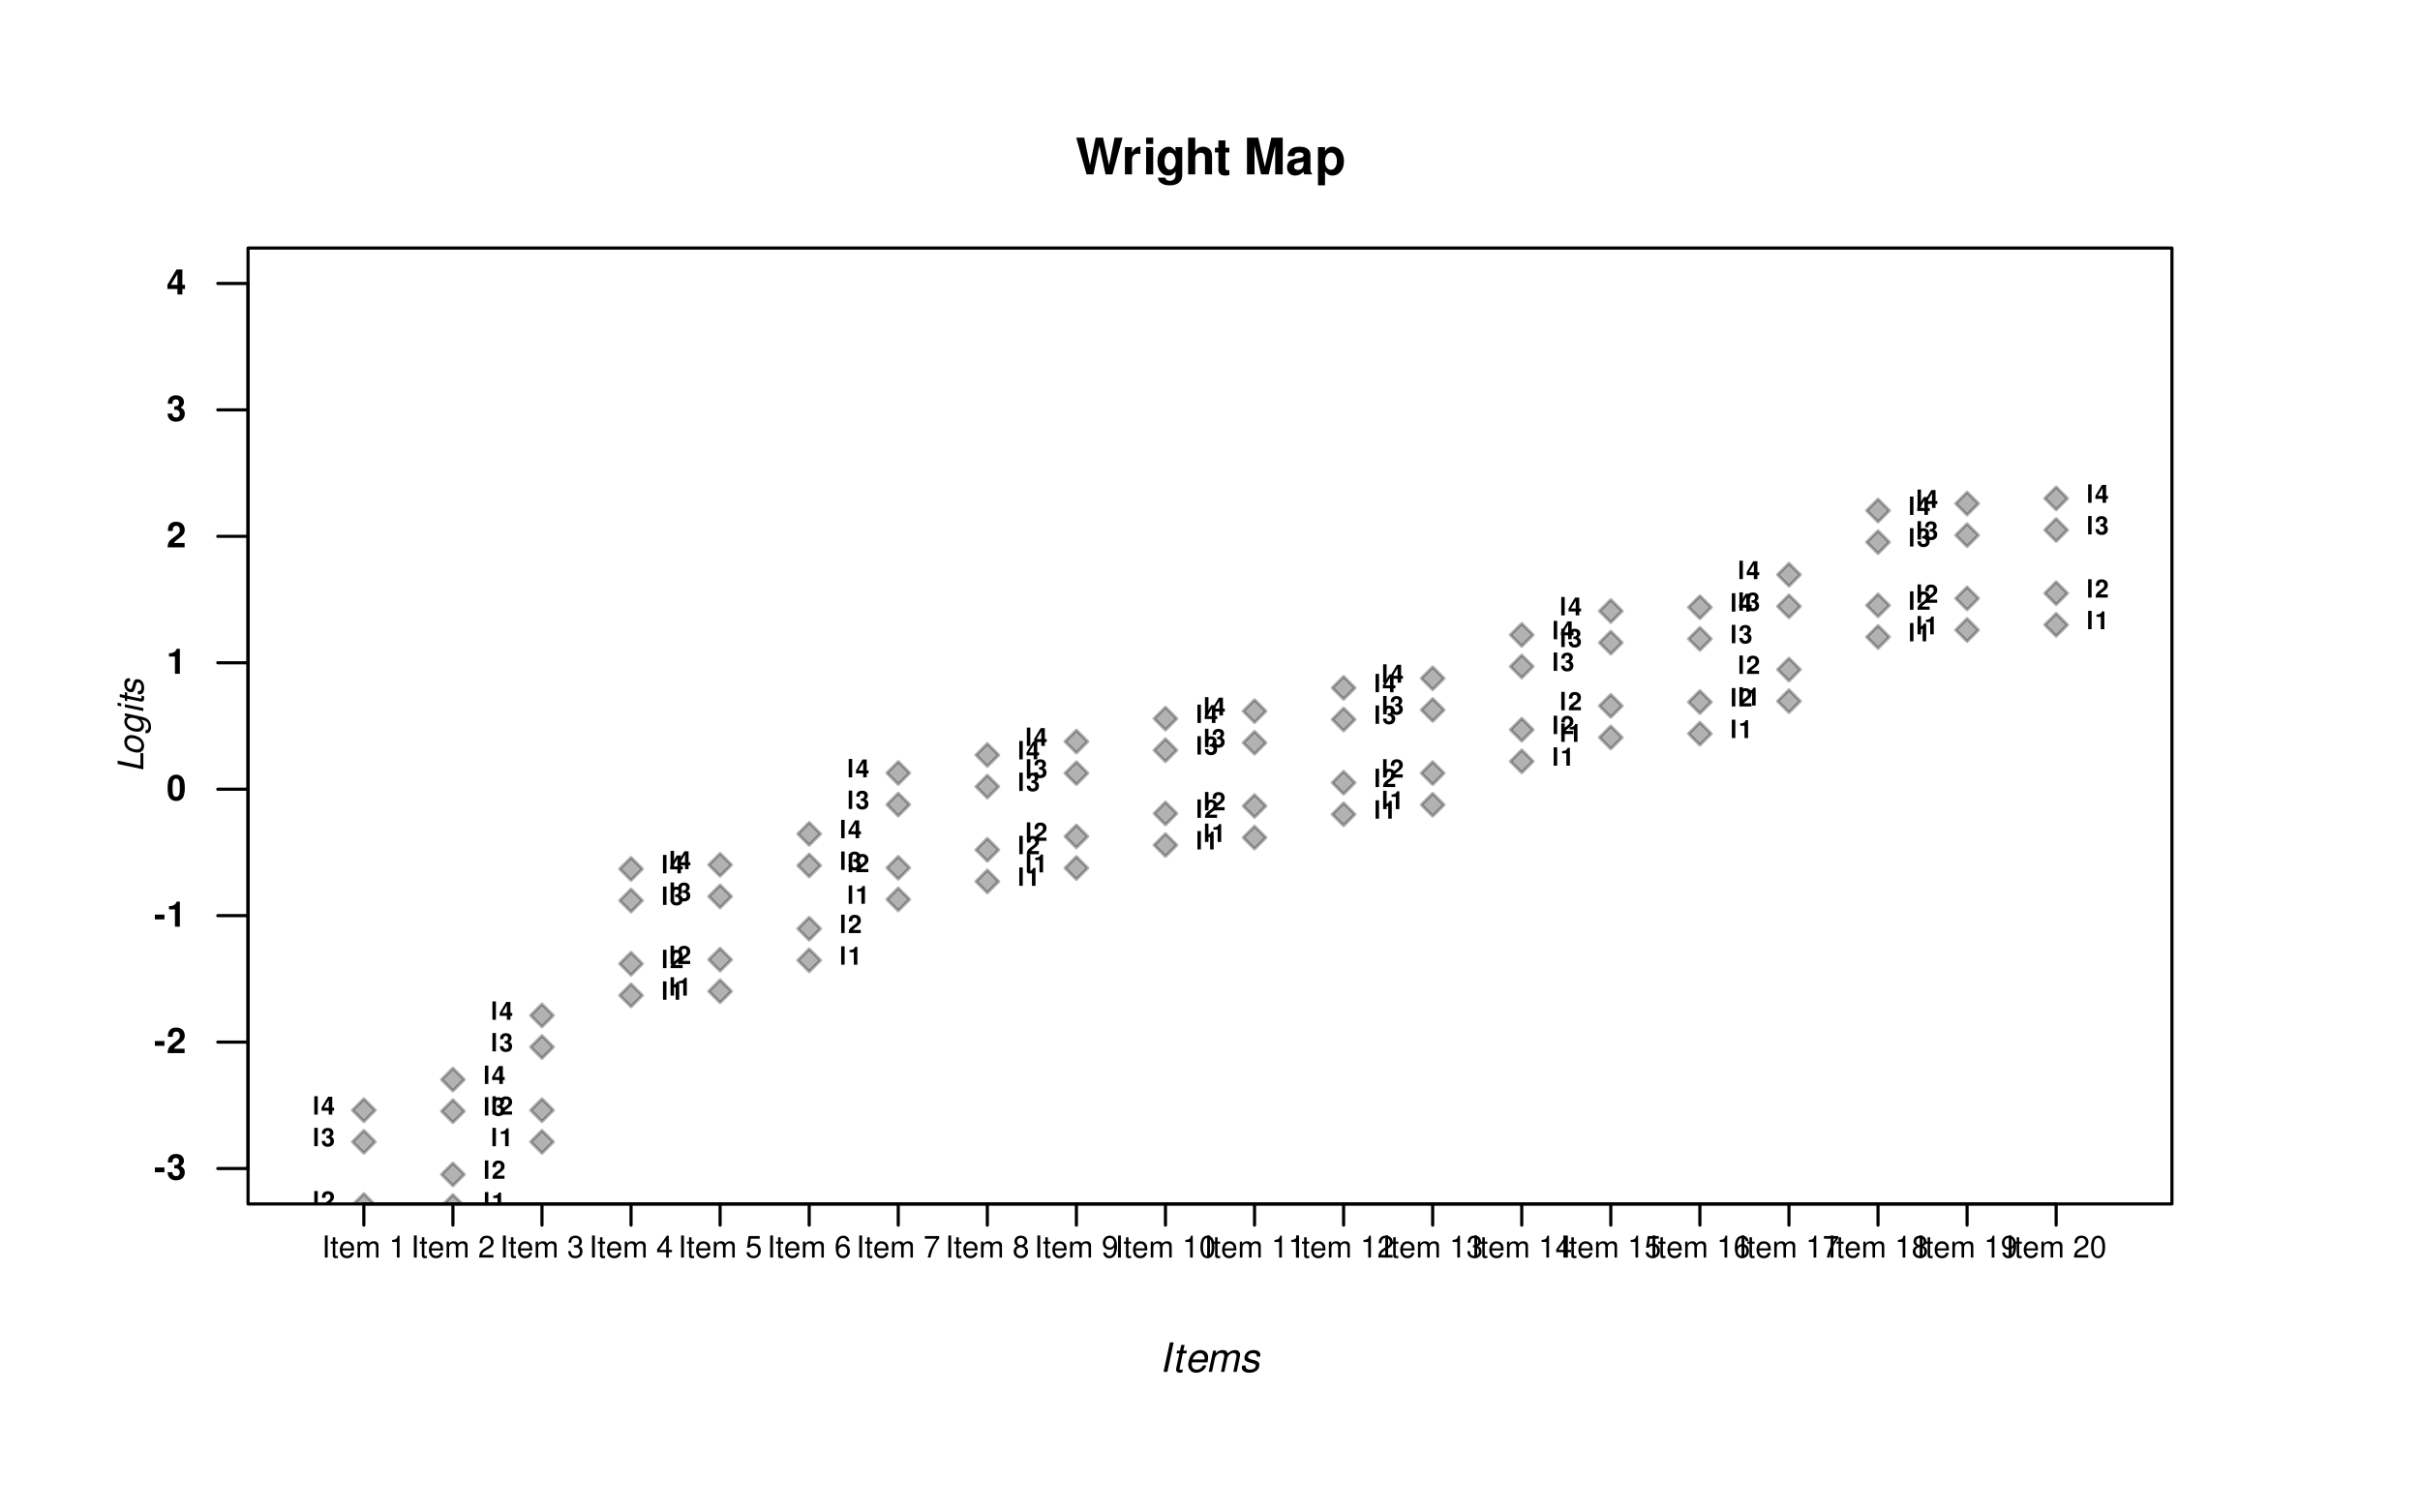 <?xml version="1.0" encoding="UTF-8"?>
<svg xmlns="http://www.w3.org/2000/svg" xmlns:xlink="http://www.w3.org/1999/xlink" width="576pt" height="360pt" viewBox="0 0 576 360" version="1.1">
<defs>
<g>
<symbol overflow="visible" id="glyph0-0">
<path style="stroke:none;" d=""/>
</symbol>
<symbol overflow="visible" id="glyph0-1">
<path style="stroke:none;" d="M 3.344 -7 L 2.453 -7 L 0.953 0 L 1.859 0 Z M 3.344 -7 "/>
</symbol>
<symbol overflow="visible" id="glyph0-2">
<path style="stroke:none;" d="M 3.516 -5.031 L 2.656 -5.031 L 2.953 -6.406 L 2.156 -6.406 L 1.859 -5.031 L 1.172 -5.031 L 1.031 -4.391 L 1.719 -4.391 L 0.953 -0.828 C 0.938 -0.734 0.938 -0.641 0.938 -0.531 C 0.938 -0.156 1.094 0.062 1.469 0.172 C 1.578 0.203 1.672 0.219 1.781 0.219 C 1.984 0.219 2.266 0.188 2.406 0.156 L 2.562 -0.547 C 2.25 -0.469 2.219 -0.469 2.094 -0.469 C 1.922 -0.469 1.797 -0.531 1.766 -0.656 C 1.75 -0.688 1.75 -0.703 1.75 -0.734 C 1.75 -0.766 1.766 -0.812 1.781 -0.859 L 2.516 -4.391 L 3.375 -4.391 Z M 3.516 -5.031 "/>
</symbol>
<symbol overflow="visible" id="glyph0-3">
<path style="stroke:none;" d="M 5.406 -2.25 C 5.531 -3 5.562 -3.219 5.562 -3.531 C 5.562 -4.469 4.766 -5.172 3.734 -5.172 C 2.891 -5.172 2.094 -4.781 1.609 -4.141 C 1.156 -3.531 0.812 -2.453 0.812 -1.656 C 0.812 -1.141 1.031 -0.609 1.406 -0.266 C 1.734 0.062 2.156 0.219 2.703 0.219 C 3.859 0.219 4.844 -0.484 5.141 -1.531 L 4.344 -1.531 C 3.984 -0.859 3.484 -0.516 2.844 -0.516 C 2.078 -0.516 1.656 -0.984 1.656 -1.797 C 1.656 -2.016 1.656 -2.094 1.703 -2.25 Z M 1.875 -2.938 C 2.125 -3.812 2.828 -4.438 3.609 -4.438 C 4.188 -4.438 4.578 -4.109 4.688 -3.547 C 4.703 -3.438 4.719 -3.344 4.719 -3.25 C 4.719 -3.172 4.703 -3.094 4.688 -2.938 Z M 1.875 -2.938 "/>
</symbol>
<symbol overflow="visible" id="glyph0-4">
<path style="stroke:none;" d="M 1.75 -5.031 L 0.688 0 L 1.484 0 L 2.156 -3.156 C 2.312 -3.891 2.969 -4.484 3.609 -4.484 C 4.016 -4.484 4.344 -4.266 4.391 -3.953 C 4.391 -3.922 4.391 -3.875 4.391 -3.812 C 4.391 -3.719 4.375 -3.594 4.359 -3.469 L 3.609 0 L 4.422 0 L 5.094 -3.156 C 5.25 -3.906 5.906 -4.484 6.594 -4.484 C 7.047 -4.484 7.328 -4.203 7.328 -3.734 C 7.328 -3.594 7.328 -3.594 7.25 -3.266 L 6.547 0 L 7.359 0 L 8.109 -3.578 C 8.141 -3.688 8.172 -4 8.172 -4.109 C 8.172 -4.359 8.062 -4.641 7.859 -4.844 C 7.656 -5.078 7.406 -5.172 6.953 -5.172 C 6.328 -5.172 5.781 -4.922 5.219 -4.375 C 5.125 -4.719 4.922 -4.953 4.641 -5.078 C 4.469 -5.141 4.281 -5.172 4.062 -5.172 C 3.391 -5.172 2.969 -4.984 2.344 -4.406 L 2.469 -5.031 Z M 1.75 -5.031 "/>
</symbol>
<symbol overflow="visible" id="glyph0-5">
<path style="stroke:none;" d="M 4.938 -3.625 C 4.984 -3.828 4.984 -3.922 4.984 -4.031 C 4.984 -4.703 4.359 -5.172 3.422 -5.172 C 2.734 -5.172 2.156 -4.969 1.75 -4.594 C 1.406 -4.266 1.188 -3.766 1.188 -3.312 C 1.188 -2.719 1.516 -2.453 2.5 -2.188 L 3.219 -2 C 3.531 -1.922 3.672 -1.859 3.766 -1.75 C 3.828 -1.672 3.891 -1.531 3.891 -1.438 C 3.891 -1.328 3.797 -1.078 3.703 -0.969 C 3.547 -0.781 3.266 -0.625 2.922 -0.562 C 2.781 -0.531 2.641 -0.516 2.516 -0.516 C 1.938 -0.516 1.609 -0.703 1.5 -1.062 C 1.484 -1.125 1.484 -1.188 1.484 -1.25 C 1.484 -1.312 1.484 -1.406 1.5 -1.5 L 0.641 -1.5 C 0.594 -1.281 0.578 -1.156 0.578 -1 C 0.578 -0.438 0.984 -0.016 1.656 0.141 C 1.875 0.188 2.125 0.219 2.375 0.219 C 3.797 0.219 4.734 -0.516 4.734 -1.656 C 4.734 -2.25 4.406 -2.547 3.562 -2.766 L 2.844 -2.938 C 2.391 -3.062 2.125 -3.219 2.047 -3.406 C 2.031 -3.438 2.031 -3.469 2.031 -3.516 C 2.031 -3.719 2.141 -3.953 2.312 -4.109 C 2.547 -4.344 2.828 -4.438 3.25 -4.438 C 3.703 -4.438 3.984 -4.297 4.094 -4.047 C 4.125 -3.984 4.141 -3.922 4.141 -3.844 C 4.141 -3.781 4.141 -3.703 4.125 -3.625 Z M 4.938 -3.625 "/>
</symbol>
<symbol overflow="visible" id="glyph1-0">
<path style="stroke:none;" d=""/>
</symbol>
<symbol overflow="visible" id="glyph1-1">
<path style="stroke:none;" d="M 2.5 -2.875 L 0.219 -2.875 L 0.219 -1.734 L 2.5 -1.734 Z M 2.5 -2.875 "/>
</symbol>
<symbol overflow="visible" id="glyph1-2">
<path style="stroke:none;" d="M 1.828 -2.672 C 2.281 -2.672 2.297 -2.672 2.516 -2.609 C 2.906 -2.5 3.156 -2.156 3.156 -1.719 C 3.156 -1.188 2.797 -0.812 2.281 -0.812 C 1.719 -0.812 1.422 -1.141 1.391 -1.75 L 0.25 -1.75 C 0.25 -0.562 1.031 0.188 2.25 0.188 C 3.516 0.188 4.344 -0.562 4.344 -1.719 C 4.344 -2.406 4.031 -2.859 3.359 -3.188 C 3.906 -3.531 4.141 -3.922 4.141 -4.469 C 4.141 -5.453 3.406 -6.094 2.25 -6.094 C 1.391 -6.094 0.719 -5.703 0.469 -5.062 C 0.359 -4.781 0.312 -4.578 0.312 -4.078 L 1.406 -4.078 C 1.422 -4.406 1.453 -4.562 1.5 -4.719 C 1.609 -4.969 1.891 -5.141 2.234 -5.141 C 2.703 -5.141 2.969 -4.844 2.969 -4.359 C 2.969 -3.75 2.625 -3.453 1.922 -3.453 L 1.828 -3.453 Z M 1.828 -2.672 "/>
</symbol>
<symbol overflow="visible" id="glyph1-3">
<path style="stroke:none;" d="M 4.297 -1.047 L 1.781 -1.047 C 1.938 -1.375 2.125 -1.547 3 -2.172 C 4.031 -2.938 4.328 -3.375 4.328 -4.188 C 4.328 -5.344 3.531 -6.094 2.281 -6.094 C 1.047 -6.094 0.328 -5.359 0.328 -4.094 L 0.328 -3.891 L 1.469 -3.891 L 1.469 -4.078 C 1.469 -4.734 1.781 -5.125 2.312 -5.125 C 2.828 -5.125 3.156 -4.766 3.156 -4.172 C 3.156 -3.5 2.953 -3.266 1.625 -2.312 C 0.609 -1.625 0.297 -1.109 0.25 0 L 4.297 0 Z M 4.297 -1.047 "/>
</symbol>
<symbol overflow="visible" id="glyph1-4">
<path style="stroke:none;" d="M 2 -4.109 L 2 0 L 3.172 0 L 3.172 -5.953 L 2.391 -5.953 C 2.203 -5.25 1.594 -4.891 0.578 -4.891 L 0.578 -4.109 Z M 2 -4.109 "/>
</symbol>
<symbol overflow="visible" id="glyph1-5">
<path style="stroke:none;" d="M 2.297 -6.094 C 1.656 -6.094 1.109 -5.812 0.75 -5.328 C 0.406 -4.859 0.25 -4.109 0.25 -2.938 C 0.25 -1.891 0.375 -1.141 0.672 -0.688 C 1.016 -0.125 1.594 0.188 2.297 0.188 C 2.938 0.188 3.469 -0.062 3.844 -0.562 C 4.172 -1.031 4.344 -1.797 4.344 -2.906 C 4.344 -4 4.219 -4.734 3.922 -5.203 C 3.578 -5.781 3 -6.094 2.297 -6.094 Z M 2.297 -5.141 C 2.594 -5.141 2.844 -4.969 2.984 -4.656 C 3.109 -4.406 3.172 -3.75 3.172 -2.938 C 3.172 -2.266 3.109 -1.609 3.016 -1.359 C 2.891 -1.016 2.625 -0.812 2.297 -0.812 C 1.984 -0.812 1.75 -0.969 1.609 -1.281 C 1.484 -1.531 1.422 -2.156 1.422 -2.953 C 1.422 -3.656 1.484 -4.328 1.578 -4.578 C 1.703 -4.938 1.953 -5.141 2.297 -5.141 Z M 2.297 -5.141 "/>
</symbol>
<symbol overflow="visible" id="glyph1-6">
<path style="stroke:none;" d="M 4.391 -2.297 L 3.766 -2.297 L 3.766 -5.953 L 2.375 -5.953 L 0.203 -2.312 L 0.203 -1.312 L 2.594 -1.312 L 2.594 0 L 3.766 0 L 3.766 -1.312 L 4.391 -1.312 Z M 2.594 -2.297 L 1.031 -2.297 L 2.594 -4.844 Z M 2.594 -2.297 "/>
</symbol>
<symbol overflow="visible" id="glyph2-0">
<path style="stroke:none;" d=""/>
</symbol>
<symbol overflow="visible" id="glyph2-1">
<path style="stroke:none;" d="M -6.125 -2.766 L -6.125 -1.969 L 0 -0.672 L 0 -4.484 L -0.688 -4.625 L -0.688 -1.609 Z M -6.125 -2.766 "/>
</symbol>
<symbol overflow="visible" id="glyph2-2">
<path style="stroke:none;" d="M -4.531 -3.234 C -4.531 -1.953 -3.719 -1.109 -2.172 -0.766 C -1.891 -0.703 -1.625 -0.672 -1.375 -0.672 C -0.453 -0.672 0.188 -1.312 0.188 -2.266 C 0.188 -3.062 -0.141 -3.703 -0.781 -4.172 C -1.312 -4.562 -2.234 -4.844 -2.953 -4.844 C -3.594 -4.844 -4.156 -4.516 -4.375 -4 C -4.484 -3.766 -4.531 -3.531 -4.531 -3.234 Z M -3.891 -3.125 C -3.891 -3.547 -3.672 -3.891 -3.328 -4.016 C -3.156 -4.078 -3 -4.109 -2.797 -4.109 C -1.844 -4.109 -0.922 -3.656 -0.609 -3.031 C -0.5 -2.828 -0.453 -2.625 -0.453 -2.375 C -0.453 -1.969 -0.672 -1.641 -1.016 -1.5 C -1.188 -1.453 -1.359 -1.406 -1.547 -1.406 C -1.938 -1.406 -2.375 -1.5 -2.766 -1.672 C -3.234 -1.859 -3.531 -2.125 -3.734 -2.5 C -3.828 -2.703 -3.891 -2.891 -3.891 -3.125 Z M -3.891 -3.125 "/>
</symbol>
<symbol overflow="visible" id="glyph2-3">
<path style="stroke:none;" d="M -4.406 -4.406 L -3.75 -4.266 C -4.141 -4.078 -4.344 -3.875 -4.469 -3.516 C -4.5 -3.391 -4.531 -3.25 -4.531 -3.109 C -4.531 -2.453 -4.219 -1.797 -3.688 -1.391 C -3.125 -0.938 -2.188 -0.625 -1.406 -0.625 C -0.75 -0.625 -0.25 -0.922 0 -1.422 C 0.094 -1.625 0.141 -1.844 0.141 -2.078 C 0.141 -2.609 -0.078 -3.094 -0.531 -3.516 L -0.375 -3.484 C 0.766 -3.25 1.234 -2.797 1.234 -1.906 C 1.234 -1.328 1 -0.984 0.625 -0.984 L 0.5 -0.984 L 0.5 -0.281 C 0.656 -0.281 0.734 -0.266 0.766 -0.266 C 1.219 -0.266 1.609 -0.609 1.75 -1.094 C 1.812 -1.297 1.828 -1.516 1.828 -1.75 C 1.828 -2.422 1.625 -3.016 1.266 -3.391 C 0.859 -3.812 0.359 -4.047 -0.719 -4.266 L -4.406 -5.047 Z M -3.891 -3.047 C -3.891 -3.406 -3.672 -3.719 -3.375 -3.844 C -3.219 -3.906 -3.047 -3.938 -2.844 -3.938 C -2.328 -3.938 -1.719 -3.797 -1.297 -3.562 C -0.781 -3.281 -0.469 -2.781 -0.469 -2.281 C -0.469 -1.719 -0.875 -1.359 -1.547 -1.359 C -1.969 -1.359 -2.375 -1.453 -2.781 -1.625 C -3.25 -1.828 -3.531 -2.078 -3.734 -2.438 C -3.844 -2.641 -3.891 -2.812 -3.891 -3.047 Z M -3.891 -3.047 "/>
</symbol>
<symbol overflow="visible" id="glyph2-4">
<path style="stroke:none;" d="M -4.406 -2.188 L -4.406 -1.484 L 0 -0.562 L 0 -1.266 Z M -6.125 -2.562 L -6.125 -1.859 L -5.266 -1.672 L -5.266 -2.375 Z M -6.125 -2.562 "/>
</symbol>
<symbol overflow="visible" id="glyph2-5">
<path style="stroke:none;" d="M -4.406 -3.078 L -4.406 -2.328 L -5.609 -2.594 L -5.609 -1.891 L -4.406 -1.625 L -4.406 -1.031 L -3.844 -0.906 L -3.844 -1.5 L -0.734 -0.844 C -0.641 -0.828 -0.562 -0.812 -0.469 -0.812 C -0.141 -0.812 0.062 -0.953 0.156 -1.281 C 0.172 -1.375 0.188 -1.469 0.188 -1.562 C 0.188 -1.734 0.172 -1.984 0.141 -2.109 L -0.484 -2.25 C -0.406 -1.969 -0.406 -1.953 -0.406 -1.844 C -0.406 -1.688 -0.469 -1.578 -0.578 -1.547 C -0.609 -1.531 -0.609 -1.531 -0.641 -1.531 C -0.672 -1.531 -0.703 -1.547 -0.75 -1.562 L -3.844 -2.203 L -3.844 -2.953 Z M -4.406 -3.078 "/>
</symbol>
<symbol overflow="visible" id="glyph2-6">
<path style="stroke:none;" d="M -3.172 -4.328 C -3.359 -4.359 -3.438 -4.375 -3.531 -4.375 C -4.125 -4.375 -4.531 -3.812 -4.531 -3 C -4.531 -2.391 -4.359 -1.891 -4.031 -1.531 C -3.734 -1.234 -3.297 -1.031 -2.906 -1.031 C -2.391 -1.031 -2.141 -1.328 -1.922 -2.188 L -1.75 -2.812 C -1.688 -3.094 -1.625 -3.219 -1.531 -3.297 C -1.469 -3.359 -1.344 -3.406 -1.266 -3.406 C -1.156 -3.406 -0.953 -3.328 -0.844 -3.25 C -0.688 -3.109 -0.547 -2.859 -0.484 -2.562 C -0.469 -2.438 -0.453 -2.312 -0.453 -2.203 C -0.453 -1.703 -0.609 -1.406 -0.922 -1.312 C -0.984 -1.297 -1.047 -1.297 -1.094 -1.297 C -1.156 -1.297 -1.234 -1.297 -1.312 -1.312 L -1.312 -0.562 C -1.125 -0.516 -1.016 -0.516 -0.875 -0.516 C -0.375 -0.516 -0.016 -0.859 0.125 -1.453 C 0.172 -1.641 0.188 -1.859 0.188 -2.078 C 0.188 -3.328 -0.453 -4.141 -1.453 -4.141 C -1.969 -4.141 -2.234 -3.859 -2.422 -3.125 L -2.578 -2.484 C -2.688 -2.094 -2.812 -1.859 -2.984 -1.797 C -3.016 -1.781 -3.047 -1.781 -3.078 -1.781 C -3.25 -1.781 -3.469 -1.875 -3.609 -2.031 C -3.797 -2.234 -3.891 -2.484 -3.891 -2.844 C -3.891 -3.25 -3.766 -3.484 -3.547 -3.594 C -3.5 -3.609 -3.438 -3.625 -3.359 -3.625 C -3.312 -3.625 -3.25 -3.625 -3.172 -3.609 Z M -3.172 -4.328 "/>
</symbol>
<symbol overflow="visible" id="glyph3-0">
<path style="stroke:none;" d=""/>
</symbol>
<symbol overflow="visible" id="glyph3-1">
<path style="stroke:none;" d="M 1.234 -4.375 L 0.406 -4.375 L 0.406 0 L 1.234 0 Z M 1.234 -4.375 "/>
</symbol>
<symbol overflow="visible" id="glyph3-2">
<path style="stroke:none;" d="M 1.422 -2.938 L 1.422 0 L 2.266 0 L 2.266 -4.25 L 1.703 -4.25 C 1.578 -3.75 1.141 -3.484 0.406 -3.484 L 0.406 -2.938 Z M 1.422 -2.938 "/>
</symbol>
<symbol overflow="visible" id="glyph3-3">
<path style="stroke:none;" d="M 3.078 -0.75 L 1.266 -0.75 C 1.375 -0.984 1.516 -1.109 2.141 -1.547 C 2.875 -2.094 3.094 -2.406 3.094 -3 C 3.094 -3.812 2.516 -4.344 1.625 -4.344 C 0.75 -4.344 0.234 -3.828 0.234 -2.922 L 0.234 -2.766 L 1.047 -2.766 L 1.047 -2.906 C 1.047 -3.391 1.266 -3.656 1.656 -3.656 C 2.016 -3.656 2.25 -3.406 2.25 -2.969 C 2.25 -2.5 2.109 -2.328 1.156 -1.656 C 0.438 -1.156 0.219 -0.797 0.188 0 L 3.078 0 Z M 3.078 -0.75 "/>
</symbol>
<symbol overflow="visible" id="glyph3-4">
<path style="stroke:none;" d="M 1.297 -1.906 C 1.625 -1.906 1.641 -1.906 1.797 -1.859 C 2.078 -1.781 2.25 -1.531 2.25 -1.219 C 2.25 -0.844 1.984 -0.578 1.625 -0.578 C 1.234 -0.578 1.016 -0.812 0.984 -1.25 L 0.172 -1.25 C 0.188 -0.391 0.734 0.141 1.609 0.141 C 2.516 0.141 3.094 -0.391 3.094 -1.219 C 3.094 -1.719 2.875 -2.047 2.406 -2.281 C 2.797 -2.531 2.953 -2.797 2.953 -3.188 C 2.953 -3.891 2.438 -4.344 1.609 -4.344 C 0.984 -4.344 0.516 -4.078 0.328 -3.609 C 0.25 -3.406 0.234 -3.266 0.234 -2.922 L 1.016 -2.922 C 1.016 -3.141 1.031 -3.266 1.078 -3.359 C 1.156 -3.547 1.344 -3.672 1.594 -3.672 C 1.922 -3.672 2.125 -3.469 2.125 -3.109 C 2.125 -2.672 1.875 -2.469 1.375 -2.469 L 1.297 -2.469 Z M 1.297 -1.906 "/>
</symbol>
<symbol overflow="visible" id="glyph3-5">
<path style="stroke:none;" d="M 3.125 -1.641 L 2.688 -1.641 L 2.688 -4.25 L 1.703 -4.25 L 0.141 -1.656 L 0.141 -0.938 L 1.844 -0.938 L 1.844 0 L 2.688 0 L 2.688 -0.938 L 3.125 -0.938 Z M 1.844 -1.641 L 0.734 -1.641 L 1.844 -3.453 Z M 1.844 -1.641 "/>
</symbol>
<symbol overflow="visible" id="glyph4-0">
<path style="stroke:none;" d=""/>
</symbol>
<symbol overflow="visible" id="glyph4-1">
<path style="stroke:none;" d="M 1.391 -5.25 L 0.719 -5.25 L 0.719 0 L 1.391 0 Z M 1.391 -5.25 "/>
</symbol>
<symbol overflow="visible" id="glyph4-2">
<path style="stroke:none;" d="M 1.828 -3.781 L 1.203 -3.781 L 1.203 -4.812 L 0.609 -4.812 L 0.609 -3.781 L 0.094 -3.781 L 0.094 -3.281 L 0.609 -3.281 L 0.609 -0.438 C 0.609 -0.047 0.875 0.172 1.344 0.172 C 1.5 0.172 1.625 0.156 1.828 0.109 L 1.828 -0.391 C 1.75 -0.375 1.656 -0.359 1.547 -0.359 C 1.281 -0.359 1.203 -0.438 1.203 -0.703 L 1.203 -3.281 L 1.828 -3.281 Z M 1.828 -3.781 "/>
</symbol>
<symbol overflow="visible" id="glyph4-3">
<path style="stroke:none;" d="M 3.688 -1.688 C 3.688 -2.266 3.656 -2.609 3.547 -2.891 C 3.297 -3.516 2.719 -3.875 2.016 -3.875 C 0.969 -3.875 0.281 -3.078 0.281 -1.844 C 0.281 -0.594 0.938 0.172 2 0.172 C 2.859 0.172 3.469 -0.328 3.609 -1.141 L 3.016 -1.141 C 2.844 -0.641 2.5 -0.391 2.031 -0.391 C 1.641 -0.391 1.312 -0.562 1.109 -0.875 C 0.969 -1.094 0.922 -1.312 0.922 -1.688 Z M 0.922 -2.172 C 0.984 -2.875 1.406 -3.328 2.016 -3.328 C 2.625 -3.328 3.047 -2.859 3.047 -2.172 Z M 0.922 -2.172 "/>
</symbol>
<symbol overflow="visible" id="glyph4-4">
<path style="stroke:none;" d="M 0.5 -3.781 L 0.5 0 L 1.109 0 L 1.109 -2.375 C 1.109 -2.922 1.5 -3.359 2 -3.359 C 2.438 -3.359 2.688 -3.078 2.688 -2.594 L 2.688 0 L 3.297 0 L 3.297 -2.375 C 3.297 -2.922 3.688 -3.359 4.188 -3.359 C 4.625 -3.359 4.891 -3.078 4.891 -2.594 L 4.891 0 L 5.484 0 L 5.484 -2.828 C 5.484 -3.516 5.094 -3.875 4.391 -3.875 C 3.891 -3.875 3.594 -3.734 3.234 -3.312 C 3.016 -3.703 2.703 -3.875 2.219 -3.875 C 1.719 -3.875 1.375 -3.688 1.062 -3.234 L 1.062 -3.781 Z M 0.5 -3.781 "/>
</symbol>
<symbol overflow="visible" id="glyph4-5">
<path style="stroke:none;" d=""/>
</symbol>
<symbol overflow="visible" id="glyph4-6">
<path style="stroke:none;" d="M 1.859 -3.703 L 1.859 0 L 2.5 0 L 2.5 -5.203 L 2.078 -5.203 C 1.859 -4.406 1.719 -4.297 0.734 -4.172 L 0.734 -3.703 Z M 1.859 -3.703 "/>
</symbol>
<symbol overflow="visible" id="glyph4-7">
<path style="stroke:none;" d="M 3.641 -0.625 L 0.953 -0.625 C 1.016 -1.062 1.25 -1.328 1.875 -1.719 L 2.594 -2.125 C 3.312 -2.516 3.688 -3.047 3.688 -3.688 C 3.688 -4.125 3.516 -4.531 3.203 -4.797 C 2.906 -5.078 2.531 -5.203 2.047 -5.203 C 1.391 -5.203 0.922 -4.984 0.641 -4.531 C 0.453 -4.25 0.375 -3.938 0.359 -3.406 L 1 -3.406 C 1.016 -3.766 1.062 -3.969 1.141 -4.141 C 1.312 -4.453 1.641 -4.656 2.031 -4.656 C 2.594 -4.656 3.031 -4.234 3.031 -3.672 C 3.031 -3.25 2.797 -2.891 2.344 -2.641 L 1.672 -2.25 C 0.609 -1.641 0.297 -1.141 0.25 0 L 3.641 0 Z M 3.641 -0.625 "/>
</symbol>
<symbol overflow="visible" id="glyph4-8">
<path style="stroke:none;" d="M 1.594 -2.406 L 1.938 -2.406 C 2.625 -2.406 3 -2.078 3 -1.453 C 3 -0.797 2.594 -0.391 1.938 -0.391 C 1.25 -0.391 0.906 -0.75 0.859 -1.516 L 0.234 -1.516 C 0.266 -1.094 0.328 -0.828 0.453 -0.594 C 0.719 -0.094 1.219 0.172 1.922 0.172 C 2.969 0.172 3.641 -0.469 3.641 -1.453 C 3.641 -2.125 3.391 -2.484 2.781 -2.688 C 3.25 -2.891 3.5 -3.25 3.5 -3.781 C 3.5 -4.672 2.906 -5.203 1.938 -5.203 C 0.906 -5.203 0.359 -4.625 0.344 -3.531 L 0.969 -3.531 C 0.984 -3.844 1.016 -4.031 1.094 -4.188 C 1.234 -4.484 1.547 -4.656 1.938 -4.656 C 2.5 -4.656 2.844 -4.312 2.844 -3.75 C 2.844 -3.391 2.719 -3.156 2.438 -3.047 C 2.266 -2.969 2.031 -2.938 1.594 -2.938 Z M 1.594 -2.406 "/>
</symbol>
<symbol overflow="visible" id="glyph4-9">
<path style="stroke:none;" d="M 2.359 -1.266 L 2.359 0 L 2.984 0 L 2.984 -1.266 L 3.75 -1.266 L 3.75 -1.828 L 2.984 -1.828 L 2.984 -5.203 L 2.516 -5.203 L 0.203 -1.938 L 0.203 -1.266 Z M 2.359 -1.828 L 0.75 -1.828 L 2.359 -4.125 Z M 2.359 -1.828 "/>
</symbol>
<symbol overflow="visible" id="glyph4-10">
<path style="stroke:none;" d="M 3.422 -5.109 L 0.797 -5.109 L 0.406 -2.328 L 1 -2.328 C 1.297 -2.672 1.531 -2.797 1.938 -2.797 C 2.625 -2.797 3.047 -2.328 3.047 -1.578 C 3.047 -0.844 2.625 -0.391 1.938 -0.391 C 1.375 -0.391 1.031 -0.672 0.891 -1.25 L 0.25 -1.25 C 0.344 -0.828 0.406 -0.641 0.562 -0.453 C 0.844 -0.062 1.375 0.172 1.938 0.172 C 2.969 0.172 3.688 -0.578 3.688 -1.656 C 3.688 -2.672 3.031 -3.359 2.047 -3.359 C 1.688 -3.359 1.391 -3.266 1.109 -3.047 L 1.297 -4.484 L 3.422 -4.484 Z M 3.422 -5.109 "/>
</symbol>
<symbol overflow="visible" id="glyph4-11">
<path style="stroke:none;" d="M 3.594 -3.859 C 3.469 -4.703 2.922 -5.203 2.141 -5.203 C 1.578 -5.203 1.078 -4.938 0.766 -4.469 C 0.453 -3.953 0.312 -3.328 0.312 -2.375 C 0.312 -1.5 0.438 -0.938 0.734 -0.484 C 1.016 -0.062 1.469 0.172 2.031 0.172 C 3 0.172 3.688 -0.562 3.688 -1.578 C 3.688 -2.531 3.047 -3.219 2.125 -3.219 C 1.625 -3.219 1.234 -3.031 0.953 -2.641 C 0.969 -3.938 1.375 -4.641 2.094 -4.641 C 2.547 -4.641 2.859 -4.359 2.953 -3.859 Z M 2.047 -2.656 C 2.672 -2.656 3.047 -2.219 3.047 -1.531 C 3.047 -0.875 2.609 -0.391 2.031 -0.391 C 1.438 -0.391 1 -0.891 1 -1.562 C 1 -2.203 1.422 -2.656 2.047 -2.656 Z M 2.047 -2.656 "/>
</symbol>
<symbol overflow="visible" id="glyph4-12">
<path style="stroke:none;" d="M 3.75 -5.109 L 0.328 -5.109 L 0.328 -4.484 L 3.094 -4.484 C 1.875 -2.75 1.375 -1.672 1 0 L 1.672 0 C 1.953 -1.641 2.594 -3.047 3.75 -4.578 Z M 3.75 -5.109 "/>
</symbol>
<symbol overflow="visible" id="glyph4-13">
<path style="stroke:none;" d="M 2.812 -2.75 C 3.344 -3.062 3.516 -3.328 3.516 -3.812 C 3.516 -4.641 2.891 -5.203 1.984 -5.203 C 1.078 -5.203 0.453 -4.641 0.453 -3.828 C 0.453 -3.328 0.609 -3.078 1.141 -2.75 C 0.547 -2.453 0.266 -2.031 0.266 -1.453 C 0.266 -0.5 0.969 0.172 1.984 0.172 C 2.984 0.172 3.688 -0.5 3.688 -1.453 C 3.688 -2.031 3.406 -2.453 2.812 -2.75 Z M 1.984 -4.641 C 2.516 -4.641 2.859 -4.328 2.859 -3.797 C 2.859 -3.312 2.516 -2.984 1.984 -2.984 C 1.438 -2.984 1.094 -3.312 1.094 -3.812 C 1.094 -4.328 1.438 -4.641 1.984 -4.641 Z M 1.984 -2.453 C 2.609 -2.453 3.047 -2.031 3.047 -1.438 C 3.047 -0.812 2.625 -0.391 1.969 -0.391 C 1.344 -0.391 0.922 -0.828 0.922 -1.422 C 0.922 -2.047 1.344 -2.453 1.984 -2.453 Z M 1.984 -2.453 "/>
</symbol>
<symbol overflow="visible" id="glyph4-14">
<path style="stroke:none;" d="M 0.375 -1.188 C 0.5 -0.344 1.047 0.172 1.828 0.172 C 2.406 0.172 2.906 -0.109 3.203 -0.578 C 3.516 -1.094 3.672 -1.719 3.672 -2.672 C 3.672 -3.547 3.531 -4.094 3.234 -4.562 C 2.953 -4.984 2.5 -5.203 1.938 -5.203 C 0.969 -5.203 0.281 -4.484 0.281 -3.469 C 0.281 -2.516 0.922 -1.844 1.844 -1.844 C 2.328 -1.844 2.688 -2.016 3.016 -2.406 C 3 -1.109 2.594 -0.391 1.875 -0.391 C 1.422 -0.391 1.109 -0.688 1.016 -1.188 Z M 1.938 -4.656 C 2.531 -4.656 2.969 -4.156 2.969 -3.484 C 2.969 -2.844 2.547 -2.406 1.922 -2.406 C 1.297 -2.406 0.922 -2.828 0.922 -3.516 C 0.922 -4.172 1.344 -4.656 1.938 -4.656 Z M 1.938 -4.656 "/>
</symbol>
<symbol overflow="visible" id="glyph4-15">
<path style="stroke:none;" d="M 1.984 -5.203 C 1.5 -5.203 1.078 -4.984 0.812 -4.641 C 0.469 -4.172 0.312 -3.484 0.312 -2.516 C 0.312 -0.766 0.891 0.172 1.984 0.172 C 3.062 0.172 3.656 -0.766 3.656 -2.484 C 3.656 -3.484 3.5 -4.156 3.156 -4.641 C 2.891 -5 2.469 -5.203 1.984 -5.203 Z M 1.984 -4.641 C 2.672 -4.641 3 -3.953 3 -2.531 C 3 -1.047 2.672 -0.359 1.969 -0.359 C 1.297 -0.359 0.953 -1.078 0.953 -2.516 C 0.953 -3.953 1.297 -4.641 1.984 -4.641 Z M 1.984 -4.641 "/>
</symbol>
<symbol overflow="visible" id="glyph5-0">
<path style="stroke:none;" d=""/>
</symbol>
<symbol overflow="visible" id="glyph5-1">
<path style="stroke:none;" d="M 8.766 0 L 11.188 -8.75 L 9.281 -8.75 L 7.969 -2.188 L 6.547 -8.75 L 4.781 -8.75 L 3.422 -2.203 L 2.062 -8.75 L 0.156 -8.75 L 2.625 0 L 4.25 0 L 5.672 -6.828 L 7.141 0 Z M 8.766 0 "/>
</symbol>
<symbol overflow="visible" id="glyph5-2">
<path style="stroke:none;" d="M 0.75 -6.484 L 0.75 0 L 2.438 0 L 2.438 -3.438 C 2.438 -4.422 2.922 -4.922 3.906 -4.922 C 4.094 -4.922 4.219 -4.906 4.438 -4.875 L 4.438 -6.578 C 4.344 -6.594 4.312 -6.594 4.234 -6.594 C 3.469 -6.594 2.812 -6.078 2.438 -5.203 L 2.438 -6.484 Z M 0.75 -6.484 "/>
</symbol>
<symbol overflow="visible" id="glyph5-3">
<path style="stroke:none;" d="M 2.484 -6.484 L 0.797 -6.484 L 0.797 0 L 2.484 0 Z M 2.484 -8.75 L 0.797 -8.75 L 0.797 -7.25 L 2.484 -7.25 Z M 2.484 -8.75 "/>
</symbol>
<symbol overflow="visible" id="glyph5-4">
<path style="stroke:none;" d="M 4.797 -6.484 L 4.797 -5.484 C 4.328 -6.234 3.812 -6.594 3.125 -6.594 C 2.562 -6.594 1.922 -6.297 1.469 -5.828 C 0.828 -5.156 0.484 -4.219 0.484 -3.078 C 0.484 -1.094 1.547 0.281 3.094 0.281 C 3.797 0.281 4.219 0.047 4.797 -0.656 L 4.797 0.219 C 4.797 1 4.25 1.531 3.453 1.531 C 2.859 1.531 2.484 1.266 2.359 0.781 L 0.625 0.781 C 0.641 1.281 0.812 1.625 1.266 1.984 C 1.781 2.406 2.484 2.609 3.391 2.609 C 5.266 2.609 6.391 1.719 6.391 0.219 L 6.391 -6.484 Z M 3.438 -5.188 C 4.234 -5.188 4.828 -4.312 4.828 -3.109 C 4.828 -1.938 4.266 -1.125 3.422 -1.125 C 2.688 -1.125 2.172 -1.938 2.172 -3.109 C 2.172 -4.328 2.688 -5.188 3.438 -5.188 Z M 3.438 -5.188 "/>
</symbol>
<symbol overflow="visible" id="glyph5-5">
<path style="stroke:none;" d="M 0.797 -8.75 L 0.797 0 L 2.484 0 L 2.484 -3.891 C 2.484 -4.625 3.031 -5.156 3.781 -5.156 C 4.156 -5.156 4.422 -5.031 4.625 -4.766 C 4.781 -4.547 4.812 -4.375 4.812 -3.953 L 4.812 0 L 6.484 0 L 6.484 -4.344 C 6.484 -5.141 6.281 -5.719 5.828 -6.094 C 5.453 -6.406 4.922 -6.594 4.375 -6.594 C 3.547 -6.594 2.953 -6.266 2.484 -5.547 L 2.484 -8.75 Z M 0.797 -8.75 "/>
</symbol>
<symbol overflow="visible" id="glyph5-6">
<path style="stroke:none;" d="M 3.609 -6.344 L 2.672 -6.344 L 2.672 -8.094 L 1 -8.094 L 1 -6.344 L 0.172 -6.344 L 0.172 -5.234 L 1 -5.234 L 1 -1.25 C 1 -0.234 1.531 0.281 2.641 0.281 C 3.031 0.281 3.297 0.234 3.609 0.141 L 3.609 -1.031 C 3.438 -1.016 3.359 -1 3.234 -1 C 2.781 -1 2.672 -1.125 2.672 -1.703 L 2.672 -5.234 L 3.609 -5.234 Z M 3.609 -6.344 "/>
</symbol>
<symbol overflow="visible" id="glyph5-7">
<path style="stroke:none;" d=""/>
</symbol>
<symbol overflow="visible" id="glyph5-8">
<path style="stroke:none;" d="M 2.594 -6.812 L 4.156 0 L 5.969 0 L 7.516 -6.812 L 7.516 0 L 9.312 0 L 9.312 -8.75 L 6.594 -8.75 L 5.062 -1.781 L 3.484 -8.75 L 0.797 -8.75 L 0.797 0 L 2.594 0 Z M 2.594 -6.812 "/>
</symbol>
<symbol overflow="visible" id="glyph5-9">
<path style="stroke:none;" d="M 6.281 -0.203 C 6 -0.484 5.906 -0.672 5.906 -1 L 5.906 -4.594 C 5.906 -5.922 5 -6.594 3.25 -6.594 C 1.5 -6.594 0.594 -5.844 0.484 -4.344 L 2.094 -4.344 C 2.188 -5.016 2.453 -5.234 3.281 -5.234 C 3.938 -5.234 4.266 -5.016 4.266 -4.578 C 4.266 -4.375 4.156 -4.188 3.969 -4.078 C 3.75 -3.953 3.75 -3.953 2.922 -3.828 L 2.25 -3.703 C 0.953 -3.484 0.344 -2.828 0.344 -1.672 C 0.344 -0.5 1.109 0.281 2.297 0.281 C 3.031 0.281 3.672 -0.031 4.266 -0.641 C 4.266 -0.312 4.312 -0.188 4.469 0 L 6.281 0 Z M 4.266 -2.609 C 4.266 -1.625 3.781 -1.078 2.922 -1.078 C 2.359 -1.078 2.016 -1.375 2.016 -1.859 C 2.016 -2.359 2.281 -2.609 2.969 -2.75 L 3.547 -2.859 C 4 -2.938 4.062 -2.969 4.266 -3.062 Z M 4.266 -2.609 "/>
</symbol>
<symbol overflow="visible" id="glyph5-10">
<path style="stroke:none;" d="M 2.375 -6.484 L 0.703 -6.484 L 0.703 2.609 L 2.375 2.609 L 2.375 -0.766 C 2.781 -0.047 3.359 0.281 4.172 0.281 C 5.734 0.281 6.891 -1.172 6.891 -3.141 C 6.891 -4.062 6.625 -4.969 6.188 -5.562 C 5.766 -6.188 4.953 -6.594 4.172 -6.594 C 3.359 -6.594 2.781 -6.234 2.375 -5.516 Z M 3.797 -5.188 C 4.641 -5.188 5.203 -4.375 5.203 -3.125 C 5.203 -1.938 4.625 -1.109 3.797 -1.109 C 2.938 -1.109 2.375 -1.938 2.375 -3.141 C 2.375 -4.375 2.938 -5.188 3.797 -5.188 Z M 3.797 -5.188 "/>
</symbol>
</g>
<clipPath id="clip1">
  <path d="M 105 284 L 111 284 L 111 286.559 L 105 286.559 Z M 105 284 "/>
</clipPath>
<clipPath id="clip2">
  <path d="M 104 283 L 111 283 L 111 286.559 L 104 286.559 Z M 104 283 "/>
</clipPath>
<clipPath id="clip3">
  <path d="M 83 284 L 90 284 L 90 286.559 L 83 286.559 Z M 83 284 "/>
</clipPath>
<clipPath id="clip4">
  <path d="M 83 283 L 90 283 L 90 286.559 L 83 286.559 Z M 83 283 "/>
</clipPath>
<clipPath id="clip5">
  <path d="M 115 283 L 120 283 L 120 286.559 L 115 286.559 Z M 115 283 "/>
</clipPath>
<clipPath id="clip6">
  <path d="M 74 283 L 80 283 L 80 286.559 L 74 286.559 Z M 74 283 "/>
</clipPath>
</defs>
<g id="surface445">
<rect x="0" y="0" width="576" height="360" style="fill:rgb(100%,100%,100%);fill-opacity:1;stroke:none;"/>
<g style="fill:rgb(0%,0%,0%);fill-opacity:1;">
  <use xlink:href="#glyph0-1" x="276" y="326.518"/>
  <use xlink:href="#glyph0-2" x="279" y="326.518"/>
  <use xlink:href="#glyph0-3" x="282" y="326.518"/>
  <use xlink:href="#glyph0-4" x="287" y="326.518"/>
  <use xlink:href="#glyph0-5" x="295" y="326.518"/>
</g>
<path style="fill:none;stroke-width:0.75;stroke-linecap:round;stroke-linejoin:round;stroke:rgb(0%,0%,0%);stroke-opacity:1;stroke-miterlimit:10;" d="M 59.039 286.559 L 516.961 286.559 L 516.961 59.039 L 59.039 59.039 Z M 59.039 286.559 "/>
<path style="fill:none;stroke-width:0.75;stroke-linecap:round;stroke-linejoin:round;stroke:rgb(0%,0%,0%);stroke-opacity:1;stroke-miterlimit:10;" d="M 59.039 278.133 L 59.039 67.465 "/>
<path style="fill:none;stroke-width:0.75;stroke-linecap:round;stroke-linejoin:round;stroke:rgb(0%,0%,0%);stroke-opacity:1;stroke-miterlimit:10;" d="M 59.039 278.133 L 51.84 278.133 "/>
<path style="fill:none;stroke-width:0.75;stroke-linecap:round;stroke-linejoin:round;stroke:rgb(0%,0%,0%);stroke-opacity:1;stroke-miterlimit:10;" d="M 59.039 248.039 L 51.84 248.039 "/>
<path style="fill:none;stroke-width:0.75;stroke-linecap:round;stroke-linejoin:round;stroke:rgb(0%,0%,0%);stroke-opacity:1;stroke-miterlimit:10;" d="M 59.039 217.941 L 51.84 217.941 "/>
<path style="fill:none;stroke-width:0.75;stroke-linecap:round;stroke-linejoin:round;stroke:rgb(0%,0%,0%);stroke-opacity:1;stroke-miterlimit:10;" d="M 59.039 187.848 L 51.84 187.848 "/>
<path style="fill:none;stroke-width:0.75;stroke-linecap:round;stroke-linejoin:round;stroke:rgb(0%,0%,0%);stroke-opacity:1;stroke-miterlimit:10;" d="M 59.039 157.754 L 51.84 157.754 "/>
<path style="fill:none;stroke-width:0.75;stroke-linecap:round;stroke-linejoin:round;stroke:rgb(0%,0%,0%);stroke-opacity:1;stroke-miterlimit:10;" d="M 59.039 127.656 L 51.84 127.656 "/>
<path style="fill:none;stroke-width:0.75;stroke-linecap:round;stroke-linejoin:round;stroke:rgb(0%,0%,0%);stroke-opacity:1;stroke-miterlimit:10;" d="M 59.039 97.562 L 51.84 97.562 "/>
<path style="fill:none;stroke-width:0.75;stroke-linecap:round;stroke-linejoin:round;stroke:rgb(0%,0%,0%);stroke-opacity:1;stroke-miterlimit:10;" d="M 59.039 67.465 L 51.84 67.465 "/>
<g style="fill:rgb(0%,0%,0%);fill-opacity:1;">
  <use xlink:href="#glyph1-1" x="36.641" y="280.756"/>
  <use xlink:href="#glyph1-2" x="39.641" y="280.756"/>
</g>
<g style="fill:rgb(0%,0%,0%);fill-opacity:1;">
  <use xlink:href="#glyph1-1" x="36.641" y="250.662"/>
  <use xlink:href="#glyph1-3" x="39.641" y="250.662"/>
</g>
<g style="fill:rgb(0%,0%,0%);fill-opacity:1;">
  <use xlink:href="#glyph1-1" x="36.641" y="220.564"/>
  <use xlink:href="#glyph1-4" x="39.641" y="220.564"/>
</g>
<g style="fill:rgb(0%,0%,0%);fill-opacity:1;">
  <use xlink:href="#glyph1-5" x="39.641" y="190.471"/>
</g>
<g style="fill:rgb(0%,0%,0%);fill-opacity:1;">
  <use xlink:href="#glyph1-4" x="39.641" y="160.377"/>
</g>
<g style="fill:rgb(0%,0%,0%);fill-opacity:1;">
  <use xlink:href="#glyph1-3" x="39.641" y="130.279"/>
</g>
<g style="fill:rgb(0%,0%,0%);fill-opacity:1;">
  <use xlink:href="#glyph1-2" x="39.641" y="100.186"/>
</g>
<g style="fill:rgb(0%,0%,0%);fill-opacity:1;">
  <use xlink:href="#glyph1-6" x="39.641" y="70.088"/>
</g>
<g style="fill:rgb(0%,0%,0%);fill-opacity:1;">
  <use xlink:href="#glyph2-1" x="34.118" y="183.801"/>
  <use xlink:href="#glyph2-2" x="34.118" y="179.801"/>
  <use xlink:href="#glyph2-3" x="34.118" y="174.801"/>
  <use xlink:href="#glyph2-4" x="34.118" y="169.801"/>
  <use xlink:href="#glyph2-5" x="34.118" y="167.801"/>
  <use xlink:href="#glyph2-6" x="34.118" y="165.801"/>
</g>
<g clip-path="url(#clip1)" clip-rule="nonzero">
<path style=" stroke:none;fill-rule:nonzero;fill:rgb(0%,0%,0%);fill-opacity:0.302;" d="M 107.801 289.766 L 110.508 287.059 L 107.801 284.352 L 105.094 287.059 Z M 107.801 289.766 "/>
</g>
<g clip-path="url(#clip2)" clip-rule="nonzero">
<path style="fill:none;stroke-width:0.75;stroke-linecap:round;stroke-linejoin:round;stroke:rgb(0%,0%,0%);stroke-opacity:0.302;stroke-miterlimit:10;" d="M 107.801 289.766 L 110.508 287.059 L 107.801 284.352 L 105.094 287.059 Z M 107.801 289.766 "/>
</g>
<path style="fill-rule:nonzero;fill:rgb(0%,0%,0%);fill-opacity:0.302;stroke-width:0.75;stroke-linecap:round;stroke-linejoin:round;stroke:rgb(0%,0%,0%);stroke-opacity:0.302;stroke-miterlimit:10;" d="M 129 274.488 L 131.707 271.781 L 129 269.074 L 126.293 271.781 Z M 129 274.488 "/>
<path style="fill-rule:nonzero;fill:rgb(0%,0%,0%);fill-opacity:0.302;stroke-width:0.75;stroke-linecap:round;stroke-linejoin:round;stroke:rgb(0%,0%,0%);stroke-opacity:0.302;stroke-miterlimit:10;" d="M 150.199 239.621 L 152.906 236.914 L 150.199 234.207 L 147.492 236.914 Z M 150.199 239.621 "/>
<path style="fill-rule:nonzero;fill:rgb(0%,0%,0%);fill-opacity:0.302;stroke-width:0.75;stroke-linecap:round;stroke-linejoin:round;stroke:rgb(0%,0%,0%);stroke-opacity:0.302;stroke-miterlimit:10;" d="M 171.398 238.648 L 174.105 235.941 L 171.398 233.234 L 168.691 235.941 Z M 171.398 238.648 "/>
<path style="fill-rule:nonzero;fill:rgb(0%,0%,0%);fill-opacity:0.302;stroke-width:0.75;stroke-linecap:round;stroke-linejoin:round;stroke:rgb(0%,0%,0%);stroke-opacity:0.302;stroke-miterlimit:10;" d="M 192.602 231.277 L 195.309 228.57 L 192.602 225.863 L 189.895 228.57 Z M 192.602 231.277 "/>
<path style="fill-rule:nonzero;fill:rgb(0%,0%,0%);fill-opacity:0.302;stroke-width:0.75;stroke-linecap:round;stroke-linejoin:round;stroke:rgb(0%,0%,0%);stroke-opacity:0.302;stroke-miterlimit:10;" d="M 213.801 216.785 L 216.508 214.078 L 213.801 211.371 L 211.094 214.078 Z M 213.801 216.785 "/>
<path style="fill-rule:nonzero;fill:rgb(0%,0%,0%);fill-opacity:0.302;stroke-width:0.75;stroke-linecap:round;stroke-linejoin:round;stroke:rgb(0%,0%,0%);stroke-opacity:0.302;stroke-miterlimit:10;" d="M 235 212.504 L 237.707 209.797 L 235 207.09 L 232.293 209.797 Z M 235 212.504 "/>
<path style="fill-rule:nonzero;fill:rgb(0%,0%,0%);fill-opacity:0.302;stroke-width:0.75;stroke-linecap:round;stroke-linejoin:round;stroke:rgb(0%,0%,0%);stroke-opacity:0.302;stroke-miterlimit:10;" d="M 256.199 209.312 L 258.906 206.605 L 256.199 203.898 L 253.492 206.605 Z M 256.199 209.312 "/>
<path style="fill-rule:nonzero;fill:rgb(0%,0%,0%);fill-opacity:0.302;stroke-width:0.75;stroke-linecap:round;stroke-linejoin:round;stroke:rgb(0%,0%,0%);stroke-opacity:0.302;stroke-miterlimit:10;" d="M 277.398 203.848 L 280.105 201.141 L 277.398 198.434 L 274.691 201.141 Z M 277.398 203.848 "/>
<path style="fill-rule:nonzero;fill:rgb(0%,0%,0%);fill-opacity:0.302;stroke-width:0.75;stroke-linecap:round;stroke-linejoin:round;stroke:rgb(0%,0%,0%);stroke-opacity:0.302;stroke-miterlimit:10;" d="M 298.602 202.07 L 301.309 199.363 L 298.602 196.656 L 295.895 199.363 Z M 298.602 202.07 "/>
<path style="fill-rule:nonzero;fill:rgb(0%,0%,0%);fill-opacity:0.302;stroke-width:0.75;stroke-linecap:round;stroke-linejoin:round;stroke:rgb(0%,0%,0%);stroke-opacity:0.302;stroke-miterlimit:10;" d="M 319.801 196.527 L 322.508 193.82 L 319.801 191.113 L 317.094 193.82 Z M 319.801 196.527 "/>
<path style="fill-rule:nonzero;fill:rgb(0%,0%,0%);fill-opacity:0.302;stroke-width:0.75;stroke-linecap:round;stroke-linejoin:round;stroke:rgb(0%,0%,0%);stroke-opacity:0.302;stroke-miterlimit:10;" d="M 341 194.258 L 343.707 191.551 L 341 188.844 L 338.293 191.551 Z M 341 194.258 "/>
<path style="fill-rule:nonzero;fill:rgb(0%,0%,0%);fill-opacity:0.302;stroke-width:0.75;stroke-linecap:round;stroke-linejoin:round;stroke:rgb(0%,0%,0%);stroke-opacity:0.302;stroke-miterlimit:10;" d="M 362.199 183.918 L 364.906 181.211 L 362.199 178.504 L 359.492 181.211 Z M 362.199 183.918 "/>
<path style="fill-rule:nonzero;fill:rgb(0%,0%,0%);fill-opacity:0.302;stroke-width:0.75;stroke-linecap:round;stroke-linejoin:round;stroke:rgb(0%,0%,0%);stroke-opacity:0.302;stroke-miterlimit:10;" d="M 383.398 178.238 L 386.105 175.531 L 383.398 172.824 L 380.691 175.531 Z M 383.398 178.238 "/>
<path style="fill-rule:nonzero;fill:rgb(0%,0%,0%);fill-opacity:0.302;stroke-width:0.75;stroke-linecap:round;stroke-linejoin:round;stroke:rgb(0%,0%,0%);stroke-opacity:0.302;stroke-miterlimit:10;" d="M 404.602 177.34 L 407.309 174.633 L 404.602 171.926 L 401.895 174.633 Z M 404.602 177.34 "/>
<path style="fill-rule:nonzero;fill:rgb(0%,0%,0%);fill-opacity:0.302;stroke-width:0.75;stroke-linecap:round;stroke-linejoin:round;stroke:rgb(0%,0%,0%);stroke-opacity:0.302;stroke-miterlimit:10;" d="M 425.801 169.598 L 428.508 166.891 L 425.801 164.184 L 423.094 166.891 Z M 425.801 169.598 "/>
<path style="fill-rule:nonzero;fill:rgb(0%,0%,0%);fill-opacity:0.302;stroke-width:0.75;stroke-linecap:round;stroke-linejoin:round;stroke:rgb(0%,0%,0%);stroke-opacity:0.302;stroke-miterlimit:10;" d="M 447 154.32 L 449.707 151.613 L 447 148.906 L 444.293 151.613 Z M 447 154.32 "/>
<path style="fill-rule:nonzero;fill:rgb(0%,0%,0%);fill-opacity:0.302;stroke-width:0.75;stroke-linecap:round;stroke-linejoin:round;stroke:rgb(0%,0%,0%);stroke-opacity:0.302;stroke-miterlimit:10;" d="M 468.199 152.66 L 470.906 149.953 L 468.199 147.246 L 465.492 149.953 Z M 468.199 152.66 "/>
<path style="fill-rule:nonzero;fill:rgb(0%,0%,0%);fill-opacity:0.302;stroke-width:0.75;stroke-linecap:round;stroke-linejoin:round;stroke:rgb(0%,0%,0%);stroke-opacity:0.302;stroke-miterlimit:10;" d="M 489.398 151.43 L 492.105 148.723 L 489.398 146.016 L 486.691 148.723 Z M 489.398 151.43 "/>
<g clip-path="url(#clip3)" clip-rule="nonzero">
<path style=" stroke:none;fill-rule:nonzero;fill:rgb(0%,0%,0%);fill-opacity:0.302;" d="M 86.602 289.531 L 89.309 286.824 L 86.602 284.117 L 83.895 286.824 Z M 86.602 289.531 "/>
</g>
<g clip-path="url(#clip4)" clip-rule="nonzero">
<path style="fill:none;stroke-width:0.75;stroke-linecap:round;stroke-linejoin:round;stroke:rgb(0%,0%,0%);stroke-opacity:0.302;stroke-miterlimit:10;" d="M 86.602 289.531 L 89.309 286.824 L 86.602 284.117 L 83.895 286.824 Z M 86.602 289.531 "/>
</g>
<path style="fill-rule:nonzero;fill:rgb(0%,0%,0%);fill-opacity:0.302;stroke-width:0.75;stroke-linecap:round;stroke-linejoin:round;stroke:rgb(0%,0%,0%);stroke-opacity:0.302;stroke-miterlimit:10;" d="M 107.801 282.242 L 110.508 279.535 L 107.801 276.828 L 105.094 279.535 Z M 107.801 282.242 "/>
<path style="fill-rule:nonzero;fill:rgb(0%,0%,0%);fill-opacity:0.302;stroke-width:0.75;stroke-linecap:round;stroke-linejoin:round;stroke:rgb(0%,0%,0%);stroke-opacity:0.302;stroke-miterlimit:10;" d="M 129 266.965 L 131.707 264.258 L 129 261.551 L 126.293 264.258 Z M 129 266.965 "/>
<path style="fill-rule:nonzero;fill:rgb(0%,0%,0%);fill-opacity:0.302;stroke-width:0.75;stroke-linecap:round;stroke-linejoin:round;stroke:rgb(0%,0%,0%);stroke-opacity:0.302;stroke-miterlimit:10;" d="M 150.199 232.098 L 152.906 229.391 L 150.199 226.684 L 147.492 229.391 Z M 150.199 232.098 "/>
<path style="fill-rule:nonzero;fill:rgb(0%,0%,0%);fill-opacity:0.302;stroke-width:0.75;stroke-linecap:round;stroke-linejoin:round;stroke:rgb(0%,0%,0%);stroke-opacity:0.302;stroke-miterlimit:10;" d="M 171.398 231.125 L 174.105 228.418 L 171.398 225.711 L 168.691 228.418 Z M 171.398 231.125 "/>
<path style="fill-rule:nonzero;fill:rgb(0%,0%,0%);fill-opacity:0.302;stroke-width:0.75;stroke-linecap:round;stroke-linejoin:round;stroke:rgb(0%,0%,0%);stroke-opacity:0.302;stroke-miterlimit:10;" d="M 192.602 223.754 L 195.309 221.047 L 192.602 218.34 L 189.895 221.047 Z M 192.602 223.754 "/>
<path style="fill-rule:nonzero;fill:rgb(0%,0%,0%);fill-opacity:0.302;stroke-width:0.75;stroke-linecap:round;stroke-linejoin:round;stroke:rgb(0%,0%,0%);stroke-opacity:0.302;stroke-miterlimit:10;" d="M 213.801 209.262 L 216.508 206.555 L 213.801 203.848 L 211.094 206.555 Z M 213.801 209.262 "/>
<path style="fill-rule:nonzero;fill:rgb(0%,0%,0%);fill-opacity:0.302;stroke-width:0.75;stroke-linecap:round;stroke-linejoin:round;stroke:rgb(0%,0%,0%);stroke-opacity:0.302;stroke-miterlimit:10;" d="M 235 204.98 L 237.707 202.273 L 235 199.566 L 232.293 202.273 Z M 235 204.98 "/>
<path style="fill-rule:nonzero;fill:rgb(0%,0%,0%);fill-opacity:0.302;stroke-width:0.75;stroke-linecap:round;stroke-linejoin:round;stroke:rgb(0%,0%,0%);stroke-opacity:0.302;stroke-miterlimit:10;" d="M 256.199 201.789 L 258.906 199.082 L 256.199 196.375 L 253.492 199.082 Z M 256.199 201.789 "/>
<path style="fill-rule:nonzero;fill:rgb(0%,0%,0%);fill-opacity:0.302;stroke-width:0.75;stroke-linecap:round;stroke-linejoin:round;stroke:rgb(0%,0%,0%);stroke-opacity:0.302;stroke-miterlimit:10;" d="M 277.398 196.324 L 280.105 193.617 L 277.398 190.91 L 274.691 193.617 Z M 277.398 196.324 "/>
<path style="fill-rule:nonzero;fill:rgb(0%,0%,0%);fill-opacity:0.302;stroke-width:0.75;stroke-linecap:round;stroke-linejoin:round;stroke:rgb(0%,0%,0%);stroke-opacity:0.302;stroke-miterlimit:10;" d="M 298.602 194.547 L 301.309 191.84 L 298.602 189.133 L 295.895 191.84 Z M 298.602 194.547 "/>
<path style="fill-rule:nonzero;fill:rgb(0%,0%,0%);fill-opacity:0.302;stroke-width:0.75;stroke-linecap:round;stroke-linejoin:round;stroke:rgb(0%,0%,0%);stroke-opacity:0.302;stroke-miterlimit:10;" d="M 319.801 189.004 L 322.508 186.297 L 319.801 183.59 L 317.094 186.297 Z M 319.801 189.004 "/>
<path style="fill-rule:nonzero;fill:rgb(0%,0%,0%);fill-opacity:0.302;stroke-width:0.75;stroke-linecap:round;stroke-linejoin:round;stroke:rgb(0%,0%,0%);stroke-opacity:0.302;stroke-miterlimit:10;" d="M 341 186.734 L 343.707 184.027 L 341 181.32 L 338.293 184.027 Z M 341 186.734 "/>
<path style="fill-rule:nonzero;fill:rgb(0%,0%,0%);fill-opacity:0.302;stroke-width:0.75;stroke-linecap:round;stroke-linejoin:round;stroke:rgb(0%,0%,0%);stroke-opacity:0.302;stroke-miterlimit:10;" d="M 362.199 176.395 L 364.906 173.688 L 362.199 170.977 L 359.492 173.688 Z M 362.199 176.395 "/>
<path style="fill-rule:nonzero;fill:rgb(0%,0%,0%);fill-opacity:0.302;stroke-width:0.75;stroke-linecap:round;stroke-linejoin:round;stroke:rgb(0%,0%,0%);stroke-opacity:0.302;stroke-miterlimit:10;" d="M 383.398 170.715 L 386.105 168.008 L 383.398 165.301 L 380.691 168.008 Z M 383.398 170.715 "/>
<path style="fill-rule:nonzero;fill:rgb(0%,0%,0%);fill-opacity:0.302;stroke-width:0.75;stroke-linecap:round;stroke-linejoin:round;stroke:rgb(0%,0%,0%);stroke-opacity:0.302;stroke-miterlimit:10;" d="M 404.602 169.816 L 407.309 167.109 L 404.602 164.402 L 401.895 167.109 Z M 404.602 169.816 "/>
<path style="fill-rule:nonzero;fill:rgb(0%,0%,0%);fill-opacity:0.302;stroke-width:0.75;stroke-linecap:round;stroke-linejoin:round;stroke:rgb(0%,0%,0%);stroke-opacity:0.302;stroke-miterlimit:10;" d="M 425.801 162.074 L 428.508 159.367 L 425.801 156.66 L 423.094 159.367 Z M 425.801 162.074 "/>
<path style="fill-rule:nonzero;fill:rgb(0%,0%,0%);fill-opacity:0.302;stroke-width:0.75;stroke-linecap:round;stroke-linejoin:round;stroke:rgb(0%,0%,0%);stroke-opacity:0.302;stroke-miterlimit:10;" d="M 447 146.797 L 449.707 144.09 L 447 141.383 L 444.293 144.09 Z M 447 146.797 "/>
<path style="fill-rule:nonzero;fill:rgb(0%,0%,0%);fill-opacity:0.302;stroke-width:0.75;stroke-linecap:round;stroke-linejoin:round;stroke:rgb(0%,0%,0%);stroke-opacity:0.302;stroke-miterlimit:10;" d="M 468.199 145.137 L 470.906 142.43 L 468.199 139.723 L 465.492 142.43 Z M 468.199 145.137 "/>
<path style="fill-rule:nonzero;fill:rgb(0%,0%,0%);fill-opacity:0.302;stroke-width:0.75;stroke-linecap:round;stroke-linejoin:round;stroke:rgb(0%,0%,0%);stroke-opacity:0.302;stroke-miterlimit:10;" d="M 489.398 143.906 L 492.105 141.199 L 489.398 138.492 L 486.691 141.199 Z M 489.398 143.906 "/>
<path style="fill-rule:nonzero;fill:rgb(0%,0%,0%);fill-opacity:0.302;stroke-width:0.75;stroke-linecap:round;stroke-linejoin:round;stroke:rgb(0%,0%,0%);stroke-opacity:0.302;stroke-miterlimit:10;" d="M 86.602 274.484 L 89.309 271.777 L 86.602 269.07 L 83.895 271.777 Z M 86.602 274.484 "/>
<path style="fill-rule:nonzero;fill:rgb(0%,0%,0%);fill-opacity:0.302;stroke-width:0.75;stroke-linecap:round;stroke-linejoin:round;stroke:rgb(0%,0%,0%);stroke-opacity:0.302;stroke-miterlimit:10;" d="M 107.801 267.191 L 110.508 264.484 L 107.801 261.777 L 105.094 264.484 Z M 107.801 267.191 "/>
<path style="fill-rule:nonzero;fill:rgb(0%,0%,0%);fill-opacity:0.302;stroke-width:0.75;stroke-linecap:round;stroke-linejoin:round;stroke:rgb(0%,0%,0%);stroke-opacity:0.302;stroke-miterlimit:10;" d="M 129 251.918 L 131.707 249.211 L 129 246.504 L 126.293 249.211 Z M 129 251.918 "/>
<path style="fill-rule:nonzero;fill:rgb(0%,0%,0%);fill-opacity:0.302;stroke-width:0.75;stroke-linecap:round;stroke-linejoin:round;stroke:rgb(0%,0%,0%);stroke-opacity:0.302;stroke-miterlimit:10;" d="M 150.199 217.051 L 152.906 214.344 L 150.199 211.637 L 147.492 214.344 Z M 150.199 217.051 "/>
<path style="fill-rule:nonzero;fill:rgb(0%,0%,0%);fill-opacity:0.302;stroke-width:0.75;stroke-linecap:round;stroke-linejoin:round;stroke:rgb(0%,0%,0%);stroke-opacity:0.302;stroke-miterlimit:10;" d="M 171.398 216.078 L 174.105 213.367 L 171.398 210.66 L 168.691 213.367 Z M 171.398 216.078 "/>
<path style="fill-rule:nonzero;fill:rgb(0%,0%,0%);fill-opacity:0.302;stroke-width:0.75;stroke-linecap:round;stroke-linejoin:round;stroke:rgb(0%,0%,0%);stroke-opacity:0.302;stroke-miterlimit:10;" d="M 192.602 208.707 L 195.309 206 L 192.602 203.293 L 189.895 206 Z M 192.602 208.707 "/>
<path style="fill-rule:nonzero;fill:rgb(0%,0%,0%);fill-opacity:0.302;stroke-width:0.75;stroke-linecap:round;stroke-linejoin:round;stroke:rgb(0%,0%,0%);stroke-opacity:0.302;stroke-miterlimit:10;" d="M 213.801 194.215 L 216.508 191.508 L 213.801 188.801 L 211.094 191.508 Z M 213.801 194.215 "/>
<path style="fill-rule:nonzero;fill:rgb(0%,0%,0%);fill-opacity:0.302;stroke-width:0.75;stroke-linecap:round;stroke-linejoin:round;stroke:rgb(0%,0%,0%);stroke-opacity:0.302;stroke-miterlimit:10;" d="M 235 189.934 L 237.707 187.227 L 235 184.52 L 232.293 187.227 Z M 235 189.934 "/>
<path style="fill-rule:nonzero;fill:rgb(0%,0%,0%);fill-opacity:0.302;stroke-width:0.75;stroke-linecap:round;stroke-linejoin:round;stroke:rgb(0%,0%,0%);stroke-opacity:0.302;stroke-miterlimit:10;" d="M 256.199 186.742 L 258.906 184.035 L 256.199 181.328 L 253.492 184.035 Z M 256.199 186.742 "/>
<path style="fill-rule:nonzero;fill:rgb(0%,0%,0%);fill-opacity:0.302;stroke-width:0.75;stroke-linecap:round;stroke-linejoin:round;stroke:rgb(0%,0%,0%);stroke-opacity:0.302;stroke-miterlimit:10;" d="M 277.398 181.277 L 280.105 178.57 L 277.398 175.863 L 274.691 178.57 Z M 277.398 181.277 "/>
<path style="fill-rule:nonzero;fill:rgb(0%,0%,0%);fill-opacity:0.302;stroke-width:0.75;stroke-linecap:round;stroke-linejoin:round;stroke:rgb(0%,0%,0%);stroke-opacity:0.302;stroke-miterlimit:10;" d="M 298.602 179.5 L 301.309 176.793 L 298.602 174.086 L 295.895 176.793 Z M 298.602 179.5 "/>
<path style="fill-rule:nonzero;fill:rgb(0%,0%,0%);fill-opacity:0.302;stroke-width:0.75;stroke-linecap:round;stroke-linejoin:round;stroke:rgb(0%,0%,0%);stroke-opacity:0.302;stroke-miterlimit:10;" d="M 319.801 173.957 L 322.508 171.25 L 319.801 168.543 L 317.094 171.25 Z M 319.801 173.957 "/>
<path style="fill-rule:nonzero;fill:rgb(0%,0%,0%);fill-opacity:0.302;stroke-width:0.75;stroke-linecap:round;stroke-linejoin:round;stroke:rgb(0%,0%,0%);stroke-opacity:0.302;stroke-miterlimit:10;" d="M 341 171.688 L 343.707 168.98 L 341 166.273 L 338.293 168.98 Z M 341 171.688 "/>
<path style="fill-rule:nonzero;fill:rgb(0%,0%,0%);fill-opacity:0.302;stroke-width:0.75;stroke-linecap:round;stroke-linejoin:round;stroke:rgb(0%,0%,0%);stroke-opacity:0.302;stroke-miterlimit:10;" d="M 362.199 161.344 L 364.906 158.637 L 362.199 155.93 L 359.492 158.637 Z M 362.199 161.344 "/>
<path style="fill-rule:nonzero;fill:rgb(0%,0%,0%);fill-opacity:0.302;stroke-width:0.75;stroke-linecap:round;stroke-linejoin:round;stroke:rgb(0%,0%,0%);stroke-opacity:0.302;stroke-miterlimit:10;" d="M 383.398 155.668 L 386.105 152.961 L 383.398 150.254 L 380.691 152.961 Z M 383.398 155.668 "/>
<path style="fill-rule:nonzero;fill:rgb(0%,0%,0%);fill-opacity:0.302;stroke-width:0.75;stroke-linecap:round;stroke-linejoin:round;stroke:rgb(0%,0%,0%);stroke-opacity:0.302;stroke-miterlimit:10;" d="M 404.602 154.77 L 407.309 152.062 L 404.602 149.355 L 401.895 152.062 Z M 404.602 154.77 "/>
<path style="fill-rule:nonzero;fill:rgb(0%,0%,0%);fill-opacity:0.302;stroke-width:0.75;stroke-linecap:round;stroke-linejoin:round;stroke:rgb(0%,0%,0%);stroke-opacity:0.302;stroke-miterlimit:10;" d="M 425.801 147.027 L 428.508 144.32 L 425.801 141.613 L 423.094 144.32 Z M 425.801 147.027 "/>
<path style="fill-rule:nonzero;fill:rgb(0%,0%,0%);fill-opacity:0.302;stroke-width:0.75;stroke-linecap:round;stroke-linejoin:round;stroke:rgb(0%,0%,0%);stroke-opacity:0.302;stroke-miterlimit:10;" d="M 447 131.75 L 449.707 129.043 L 447 126.336 L 444.293 129.043 Z M 447 131.75 "/>
<path style="fill-rule:nonzero;fill:rgb(0%,0%,0%);fill-opacity:0.302;stroke-width:0.75;stroke-linecap:round;stroke-linejoin:round;stroke:rgb(0%,0%,0%);stroke-opacity:0.302;stroke-miterlimit:10;" d="M 468.199 130.09 L 470.906 127.383 L 468.199 124.676 L 465.492 127.383 Z M 468.199 130.09 "/>
<path style="fill-rule:nonzero;fill:rgb(0%,0%,0%);fill-opacity:0.302;stroke-width:0.75;stroke-linecap:round;stroke-linejoin:round;stroke:rgb(0%,0%,0%);stroke-opacity:0.302;stroke-miterlimit:10;" d="M 489.398 128.859 L 492.105 126.152 L 489.398 123.445 L 486.691 126.152 Z M 489.398 128.859 "/>
<path style="fill-rule:nonzero;fill:rgb(0%,0%,0%);fill-opacity:0.302;stroke-width:0.75;stroke-linecap:round;stroke-linejoin:round;stroke:rgb(0%,0%,0%);stroke-opacity:0.302;stroke-miterlimit:10;" d="M 86.602 266.961 L 89.309 264.254 L 86.602 261.547 L 83.895 264.254 Z M 86.602 266.961 "/>
<path style="fill-rule:nonzero;fill:rgb(0%,0%,0%);fill-opacity:0.302;stroke-width:0.75;stroke-linecap:round;stroke-linejoin:round;stroke:rgb(0%,0%,0%);stroke-opacity:0.302;stroke-miterlimit:10;" d="M 107.801 259.668 L 110.508 256.961 L 107.801 254.254 L 105.094 256.961 Z M 107.801 259.668 "/>
<path style="fill-rule:nonzero;fill:rgb(0%,0%,0%);fill-opacity:0.302;stroke-width:0.75;stroke-linecap:round;stroke-linejoin:round;stroke:rgb(0%,0%,0%);stroke-opacity:0.302;stroke-miterlimit:10;" d="M 129 244.395 L 131.707 241.688 L 129 238.98 L 126.293 241.688 Z M 129 244.395 "/>
<path style="fill-rule:nonzero;fill:rgb(0%,0%,0%);fill-opacity:0.302;stroke-width:0.75;stroke-linecap:round;stroke-linejoin:round;stroke:rgb(0%,0%,0%);stroke-opacity:0.302;stroke-miterlimit:10;" d="M 150.199 209.527 L 152.906 206.82 L 150.199 204.113 L 147.492 206.82 Z M 150.199 209.527 "/>
<path style="fill-rule:nonzero;fill:rgb(0%,0%,0%);fill-opacity:0.302;stroke-width:0.75;stroke-linecap:round;stroke-linejoin:round;stroke:rgb(0%,0%,0%);stroke-opacity:0.302;stroke-miterlimit:10;" d="M 171.398 208.551 L 174.105 205.844 L 171.398 203.137 L 168.691 205.844 Z M 171.398 208.551 "/>
<path style="fill-rule:nonzero;fill:rgb(0%,0%,0%);fill-opacity:0.302;stroke-width:0.75;stroke-linecap:round;stroke-linejoin:round;stroke:rgb(0%,0%,0%);stroke-opacity:0.302;stroke-miterlimit:10;" d="M 192.602 201.184 L 195.309 198.477 L 192.602 195.77 L 189.895 198.477 Z M 192.602 201.184 "/>
<path style="fill-rule:nonzero;fill:rgb(0%,0%,0%);fill-opacity:0.302;stroke-width:0.75;stroke-linecap:round;stroke-linejoin:round;stroke:rgb(0%,0%,0%);stroke-opacity:0.302;stroke-miterlimit:10;" d="M 213.801 186.691 L 216.508 183.984 L 213.801 181.277 L 211.094 183.984 Z M 213.801 186.691 "/>
<path style="fill-rule:nonzero;fill:rgb(0%,0%,0%);fill-opacity:0.302;stroke-width:0.75;stroke-linecap:round;stroke-linejoin:round;stroke:rgb(0%,0%,0%);stroke-opacity:0.302;stroke-miterlimit:10;" d="M 235 182.41 L 237.707 179.703 L 235 176.996 L 232.293 179.703 Z M 235 182.41 "/>
<path style="fill-rule:nonzero;fill:rgb(0%,0%,0%);fill-opacity:0.302;stroke-width:0.75;stroke-linecap:round;stroke-linejoin:round;stroke:rgb(0%,0%,0%);stroke-opacity:0.302;stroke-miterlimit:10;" d="M 256.199 179.215 L 258.906 176.508 L 256.199 173.801 L 253.492 176.508 Z M 256.199 179.215 "/>
<path style="fill-rule:nonzero;fill:rgb(0%,0%,0%);fill-opacity:0.302;stroke-width:0.75;stroke-linecap:round;stroke-linejoin:round;stroke:rgb(0%,0%,0%);stroke-opacity:0.302;stroke-miterlimit:10;" d="M 277.398 173.754 L 280.105 171.047 L 277.398 168.34 L 274.691 171.047 Z M 277.398 173.754 "/>
<path style="fill-rule:nonzero;fill:rgb(0%,0%,0%);fill-opacity:0.302;stroke-width:0.75;stroke-linecap:round;stroke-linejoin:round;stroke:rgb(0%,0%,0%);stroke-opacity:0.302;stroke-miterlimit:10;" d="M 298.602 171.977 L 301.309 169.27 L 298.602 166.562 L 295.895 169.27 Z M 298.602 171.977 "/>
<path style="fill-rule:nonzero;fill:rgb(0%,0%,0%);fill-opacity:0.302;stroke-width:0.75;stroke-linecap:round;stroke-linejoin:round;stroke:rgb(0%,0%,0%);stroke-opacity:0.302;stroke-miterlimit:10;" d="M 319.801 166.434 L 322.508 163.727 L 319.801 161.02 L 317.094 163.727 Z M 319.801 166.434 "/>
<path style="fill-rule:nonzero;fill:rgb(0%,0%,0%);fill-opacity:0.302;stroke-width:0.75;stroke-linecap:round;stroke-linejoin:round;stroke:rgb(0%,0%,0%);stroke-opacity:0.302;stroke-miterlimit:10;" d="M 341 164.16 L 343.707 161.453 L 341 158.746 L 338.293 161.453 Z M 341 164.16 "/>
<path style="fill-rule:nonzero;fill:rgb(0%,0%,0%);fill-opacity:0.302;stroke-width:0.75;stroke-linecap:round;stroke-linejoin:round;stroke:rgb(0%,0%,0%);stroke-opacity:0.302;stroke-miterlimit:10;" d="M 362.199 153.82 L 364.906 151.113 L 362.199 148.406 L 359.492 151.113 Z M 362.199 153.82 "/>
<path style="fill-rule:nonzero;fill:rgb(0%,0%,0%);fill-opacity:0.302;stroke-width:0.75;stroke-linecap:round;stroke-linejoin:round;stroke:rgb(0%,0%,0%);stroke-opacity:0.302;stroke-miterlimit:10;" d="M 383.398 148.145 L 386.105 145.438 L 383.398 142.727 L 380.691 145.438 Z M 383.398 148.145 "/>
<path style="fill-rule:nonzero;fill:rgb(0%,0%,0%);fill-opacity:0.302;stroke-width:0.75;stroke-linecap:round;stroke-linejoin:round;stroke:rgb(0%,0%,0%);stroke-opacity:0.302;stroke-miterlimit:10;" d="M 404.602 147.242 L 407.309 144.535 L 404.602 141.828 L 401.895 144.535 Z M 404.602 147.242 "/>
<path style="fill-rule:nonzero;fill:rgb(0%,0%,0%);fill-opacity:0.302;stroke-width:0.75;stroke-linecap:round;stroke-linejoin:round;stroke:rgb(0%,0%,0%);stroke-opacity:0.302;stroke-miterlimit:10;" d="M 425.801 139.504 L 428.508 136.793 L 425.801 134.086 L 423.094 136.793 Z M 425.801 139.504 "/>
<path style="fill-rule:nonzero;fill:rgb(0%,0%,0%);fill-opacity:0.302;stroke-width:0.75;stroke-linecap:round;stroke-linejoin:round;stroke:rgb(0%,0%,0%);stroke-opacity:0.302;stroke-miterlimit:10;" d="M 447 124.227 L 449.707 121.52 L 447 118.812 L 444.293 121.52 Z M 447 124.227 "/>
<path style="fill-rule:nonzero;fill:rgb(0%,0%,0%);fill-opacity:0.302;stroke-width:0.75;stroke-linecap:round;stroke-linejoin:round;stroke:rgb(0%,0%,0%);stroke-opacity:0.302;stroke-miterlimit:10;" d="M 468.199 122.566 L 470.906 119.859 L 468.199 117.152 L 465.492 119.859 Z M 468.199 122.566 "/>
<path style="fill-rule:nonzero;fill:rgb(0%,0%,0%);fill-opacity:0.302;stroke-width:0.75;stroke-linecap:round;stroke-linejoin:round;stroke:rgb(0%,0%,0%);stroke-opacity:0.302;stroke-miterlimit:10;" d="M 489.398 121.336 L 492.105 118.629 L 489.398 115.922 L 486.691 118.629 Z M 489.398 121.336 "/>
<g clip-path="url(#clip5)" clip-rule="nonzero">
<g style="fill:rgb(0%,0%,0%);fill-opacity:1;">
  <use xlink:href="#glyph3-1" x="115" y="288.097"/>
  <use xlink:href="#glyph3-2" x="117" y="288.097"/>
</g>
</g>
<g style="fill:rgb(0%,0%,0%);fill-opacity:1;">
  <use xlink:href="#glyph3-1" x="116.801" y="272.823"/>
  <use xlink:href="#glyph3-2" x="118.801" y="272.823"/>
</g>
<g style="fill:rgb(0%,0%,0%);fill-opacity:1;">
  <use xlink:href="#glyph3-1" x="157.398" y="237.956"/>
  <use xlink:href="#glyph3-2" x="159.398" y="237.956"/>
</g>
<g style="fill:rgb(0%,0%,0%);fill-opacity:1;">
  <use xlink:href="#glyph3-1" x="159.199" y="236.979"/>
  <use xlink:href="#glyph3-2" x="161.199" y="236.979"/>
</g>
<g style="fill:rgb(0%,0%,0%);fill-opacity:1;">
  <use xlink:href="#glyph3-1" x="199.801" y="229.612"/>
  <use xlink:href="#glyph3-2" x="201.801" y="229.612"/>
</g>
<g style="fill:rgb(0%,0%,0%);fill-opacity:1;">
  <use xlink:href="#glyph3-1" x="201.602" y="215.12"/>
  <use xlink:href="#glyph3-2" x="203.602" y="215.12"/>
</g>
<g style="fill:rgb(0%,0%,0%);fill-opacity:1;">
  <use xlink:href="#glyph3-1" x="242.199" y="210.839"/>
  <use xlink:href="#glyph3-2" x="244.199" y="210.839"/>
</g>
<g style="fill:rgb(0%,0%,0%);fill-opacity:1;">
  <use xlink:href="#glyph3-1" x="244" y="207.644"/>
  <use xlink:href="#glyph3-2" x="246" y="207.644"/>
</g>
<g style="fill:rgb(0%,0%,0%);fill-opacity:1;">
  <use xlink:href="#glyph3-1" x="284.602" y="202.183"/>
  <use xlink:href="#glyph3-2" x="286.602" y="202.183"/>
</g>
<g style="fill:rgb(0%,0%,0%);fill-opacity:1;">
  <use xlink:href="#glyph3-1" x="286.398" y="200.405"/>
  <use xlink:href="#glyph3-2" x="288.398" y="200.405"/>
</g>
<g style="fill:rgb(0%,0%,0%);fill-opacity:1;">
  <use xlink:href="#glyph3-1" x="327" y="194.862"/>
  <use xlink:href="#glyph3-2" x="329" y="194.862"/>
</g>
<g style="fill:rgb(0%,0%,0%);fill-opacity:1;">
  <use xlink:href="#glyph3-1" x="328.801" y="192.589"/>
  <use xlink:href="#glyph3-2" x="330.801" y="192.589"/>
</g>
<g style="fill:rgb(0%,0%,0%);fill-opacity:1;">
  <use xlink:href="#glyph3-1" x="369.398" y="182.249"/>
  <use xlink:href="#glyph3-2" x="371.398" y="182.249"/>
</g>
<g style="fill:rgb(0%,0%,0%);fill-opacity:1;">
  <use xlink:href="#glyph3-1" x="371.199" y="176.573"/>
  <use xlink:href="#glyph3-2" x="373.199" y="176.573"/>
</g>
<g style="fill:rgb(0%,0%,0%);fill-opacity:1;">
  <use xlink:href="#glyph3-1" x="411.801" y="175.671"/>
  <use xlink:href="#glyph3-2" x="413.801" y="175.671"/>
</g>
<g style="fill:rgb(0%,0%,0%);fill-opacity:1;">
  <use xlink:href="#glyph3-1" x="413.602" y="167.929"/>
  <use xlink:href="#glyph3-2" x="415.602" y="167.929"/>
</g>
<g style="fill:rgb(0%,0%,0%);fill-opacity:1;">
  <use xlink:href="#glyph3-1" x="454.199" y="152.655"/>
  <use xlink:href="#glyph3-2" x="456.199" y="152.655"/>
</g>
<g style="fill:rgb(0%,0%,0%);fill-opacity:1;">
  <use xlink:href="#glyph3-1" x="456" y="150.995"/>
  <use xlink:href="#glyph3-2" x="458" y="150.995"/>
</g>
<g style="fill:rgb(0%,0%,0%);fill-opacity:1;">
  <use xlink:href="#glyph3-1" x="496.602" y="149.765"/>
  <use xlink:href="#glyph3-2" x="498.602" y="149.765"/>
</g>
<g clip-path="url(#clip6)" clip-rule="nonzero">
<g style="fill:rgb(0%,0%,0%);fill-opacity:1;">
  <use xlink:href="#glyph3-1" x="74.398" y="287.866"/>
  <use xlink:href="#glyph3-3" x="76.398" y="287.866"/>
</g>
</g>
<g style="fill:rgb(0%,0%,0%);fill-opacity:1;">
  <use xlink:href="#glyph3-1" x="115" y="280.573"/>
  <use xlink:href="#glyph3-3" x="117" y="280.573"/>
</g>
<g style="fill:rgb(0%,0%,0%);fill-opacity:1;">
  <use xlink:href="#glyph3-1" x="116.801" y="265.3"/>
  <use xlink:href="#glyph3-3" x="118.801" y="265.3"/>
</g>
<g style="fill:rgb(0%,0%,0%);fill-opacity:1;">
  <use xlink:href="#glyph3-1" x="157.398" y="230.433"/>
  <use xlink:href="#glyph3-3" x="159.398" y="230.433"/>
</g>
<g style="fill:rgb(0%,0%,0%);fill-opacity:1;">
  <use xlink:href="#glyph3-1" x="159.199" y="229.456"/>
  <use xlink:href="#glyph3-3" x="161.199" y="229.456"/>
</g>
<g style="fill:rgb(0%,0%,0%);fill-opacity:1;">
  <use xlink:href="#glyph3-1" x="199.801" y="222.085"/>
  <use xlink:href="#glyph3-3" x="201.801" y="222.085"/>
</g>
<g style="fill:rgb(0%,0%,0%);fill-opacity:1;">
  <use xlink:href="#glyph3-1" x="201.602" y="207.597"/>
  <use xlink:href="#glyph3-3" x="203.602" y="207.597"/>
</g>
<g style="fill:rgb(0%,0%,0%);fill-opacity:1;">
  <use xlink:href="#glyph3-1" x="242.199" y="203.315"/>
  <use xlink:href="#glyph3-3" x="244.199" y="203.315"/>
</g>
<g style="fill:rgb(0%,0%,0%);fill-opacity:1;">
  <use xlink:href="#glyph3-1" x="244" y="200.12"/>
  <use xlink:href="#glyph3-3" x="246" y="200.12"/>
</g>
<g style="fill:rgb(0%,0%,0%);fill-opacity:1;">
  <use xlink:href="#glyph3-1" x="284.602" y="194.659"/>
  <use xlink:href="#glyph3-3" x="286.602" y="194.659"/>
</g>
<g style="fill:rgb(0%,0%,0%);fill-opacity:1;">
  <use xlink:href="#glyph3-1" x="286.398" y="192.878"/>
  <use xlink:href="#glyph3-3" x="288.398" y="192.878"/>
</g>
<g style="fill:rgb(0%,0%,0%);fill-opacity:1;">
  <use xlink:href="#glyph3-1" x="327" y="187.335"/>
  <use xlink:href="#glyph3-3" x="329" y="187.335"/>
</g>
<g style="fill:rgb(0%,0%,0%);fill-opacity:1;">
  <use xlink:href="#glyph3-1" x="328.801" y="185.065"/>
  <use xlink:href="#glyph3-3" x="330.801" y="185.065"/>
</g>
<g style="fill:rgb(0%,0%,0%);fill-opacity:1;">
  <use xlink:href="#glyph3-1" x="369.398" y="174.726"/>
  <use xlink:href="#glyph3-3" x="371.398" y="174.726"/>
</g>
<g style="fill:rgb(0%,0%,0%);fill-opacity:1;">
  <use xlink:href="#glyph3-1" x="371.199" y="169.046"/>
  <use xlink:href="#glyph3-3" x="373.199" y="169.046"/>
</g>
<g style="fill:rgb(0%,0%,0%);fill-opacity:1;">
  <use xlink:href="#glyph3-1" x="411.801" y="168.147"/>
  <use xlink:href="#glyph3-3" x="413.801" y="168.147"/>
</g>
<g style="fill:rgb(0%,0%,0%);fill-opacity:1;">
  <use xlink:href="#glyph3-1" x="413.602" y="160.405"/>
  <use xlink:href="#glyph3-3" x="415.602" y="160.405"/>
</g>
<g style="fill:rgb(0%,0%,0%);fill-opacity:1;">
  <use xlink:href="#glyph3-1" x="454.199" y="145.128"/>
  <use xlink:href="#glyph3-3" x="456.199" y="145.128"/>
</g>
<g style="fill:rgb(0%,0%,0%);fill-opacity:1;">
  <use xlink:href="#glyph3-1" x="456" y="143.472"/>
  <use xlink:href="#glyph3-3" x="458" y="143.472"/>
</g>
<g style="fill:rgb(0%,0%,0%);fill-opacity:1;">
  <use xlink:href="#glyph3-1" x="496.602" y="142.237"/>
  <use xlink:href="#glyph3-3" x="498.602" y="142.237"/>
</g>
<g style="fill:rgb(0%,0%,0%);fill-opacity:1;">
  <use xlink:href="#glyph3-1" x="74.398" y="272.815"/>
  <use xlink:href="#glyph3-4" x="76.398" y="272.815"/>
</g>
<g style="fill:rgb(0%,0%,0%);fill-opacity:1;">
  <use xlink:href="#glyph3-1" x="115" y="265.526"/>
  <use xlink:href="#glyph3-4" x="117" y="265.526"/>
</g>
<g style="fill:rgb(0%,0%,0%);fill-opacity:1;">
  <use xlink:href="#glyph3-1" x="116.801" y="250.253"/>
  <use xlink:href="#glyph3-4" x="118.801" y="250.253"/>
</g>
<g style="fill:rgb(0%,0%,0%);fill-opacity:1;">
  <use xlink:href="#glyph3-1" x="157.398" y="215.386"/>
  <use xlink:href="#glyph3-4" x="159.398" y="215.386"/>
</g>
<g style="fill:rgb(0%,0%,0%);fill-opacity:1;">
  <use xlink:href="#glyph3-1" x="159.199" y="214.409"/>
  <use xlink:href="#glyph3-4" x="161.199" y="214.409"/>
</g>
<g style="fill:rgb(0%,0%,0%);fill-opacity:1;">
  <use xlink:href="#glyph3-1" x="199.801" y="207.038"/>
  <use xlink:href="#glyph3-4" x="201.801" y="207.038"/>
</g>
<g style="fill:rgb(0%,0%,0%);fill-opacity:1;">
  <use xlink:href="#glyph3-1" x="201.602" y="192.546"/>
  <use xlink:href="#glyph3-4" x="203.602" y="192.546"/>
</g>
<g style="fill:rgb(0%,0%,0%);fill-opacity:1;">
  <use xlink:href="#glyph3-1" x="242.199" y="188.269"/>
  <use xlink:href="#glyph3-4" x="244.199" y="188.269"/>
</g>
<g style="fill:rgb(0%,0%,0%);fill-opacity:1;">
  <use xlink:href="#glyph3-1" x="244" y="185.073"/>
  <use xlink:href="#glyph3-4" x="246" y="185.073"/>
</g>
<g style="fill:rgb(0%,0%,0%);fill-opacity:1;">
  <use xlink:href="#glyph3-1" x="284.602" y="179.608"/>
  <use xlink:href="#glyph3-4" x="286.602" y="179.608"/>
</g>
<g style="fill:rgb(0%,0%,0%);fill-opacity:1;">
  <use xlink:href="#glyph3-1" x="286.398" y="177.831"/>
  <use xlink:href="#glyph3-4" x="288.398" y="177.831"/>
</g>
<g style="fill:rgb(0%,0%,0%);fill-opacity:1;">
  <use xlink:href="#glyph3-1" x="327" y="172.288"/>
  <use xlink:href="#glyph3-4" x="329" y="172.288"/>
</g>
<g style="fill:rgb(0%,0%,0%);fill-opacity:1;">
  <use xlink:href="#glyph3-1" x="328.801" y="170.019"/>
  <use xlink:href="#glyph3-4" x="330.801" y="170.019"/>
</g>
<g style="fill:rgb(0%,0%,0%);fill-opacity:1;">
  <use xlink:href="#glyph3-1" x="369.398" y="159.679"/>
  <use xlink:href="#glyph3-4" x="371.398" y="159.679"/>
</g>
<g style="fill:rgb(0%,0%,0%);fill-opacity:1;">
  <use xlink:href="#glyph3-1" x="371.199" y="153.999"/>
  <use xlink:href="#glyph3-4" x="373.199" y="153.999"/>
</g>
<g style="fill:rgb(0%,0%,0%);fill-opacity:1;">
  <use xlink:href="#glyph3-1" x="411.801" y="153.101"/>
  <use xlink:href="#glyph3-4" x="413.801" y="153.101"/>
</g>
<g style="fill:rgb(0%,0%,0%);fill-opacity:1;">
  <use xlink:href="#glyph3-1" x="413.602" y="145.358"/>
  <use xlink:href="#glyph3-4" x="415.602" y="145.358"/>
</g>
<g style="fill:rgb(0%,0%,0%);fill-opacity:1;">
  <use xlink:href="#glyph3-1" x="454.199" y="130.081"/>
  <use xlink:href="#glyph3-4" x="456.199" y="130.081"/>
</g>
<g style="fill:rgb(0%,0%,0%);fill-opacity:1;">
  <use xlink:href="#glyph3-1" x="456" y="128.425"/>
  <use xlink:href="#glyph3-4" x="458" y="128.425"/>
</g>
<g style="fill:rgb(0%,0%,0%);fill-opacity:1;">
  <use xlink:href="#glyph3-1" x="496.602" y="127.19"/>
  <use xlink:href="#glyph3-4" x="498.602" y="127.19"/>
</g>
<g style="fill:rgb(0%,0%,0%);fill-opacity:1;">
  <use xlink:href="#glyph3-1" x="74.398" y="265.292"/>
  <use xlink:href="#glyph3-5" x="76.398" y="265.292"/>
</g>
<g style="fill:rgb(0%,0%,0%);fill-opacity:1;">
  <use xlink:href="#glyph3-1" x="115" y="258.003"/>
  <use xlink:href="#glyph3-5" x="117" y="258.003"/>
</g>
<g style="fill:rgb(0%,0%,0%);fill-opacity:1;">
  <use xlink:href="#glyph3-1" x="116.801" y="242.729"/>
  <use xlink:href="#glyph3-5" x="118.801" y="242.729"/>
</g>
<g style="fill:rgb(0%,0%,0%);fill-opacity:1;">
  <use xlink:href="#glyph3-1" x="157.398" y="207.862"/>
  <use xlink:href="#glyph3-5" x="159.398" y="207.862"/>
</g>
<g style="fill:rgb(0%,0%,0%);fill-opacity:1;">
  <use xlink:href="#glyph3-1" x="159.199" y="206.886"/>
  <use xlink:href="#glyph3-5" x="161.199" y="206.886"/>
</g>
<g style="fill:rgb(0%,0%,0%);fill-opacity:1;">
  <use xlink:href="#glyph3-1" x="199.801" y="199.515"/>
  <use xlink:href="#glyph3-5" x="201.801" y="199.515"/>
</g>
<g style="fill:rgb(0%,0%,0%);fill-opacity:1;">
  <use xlink:href="#glyph3-1" x="201.602" y="185.022"/>
  <use xlink:href="#glyph3-5" x="203.602" y="185.022"/>
</g>
<g style="fill:rgb(0%,0%,0%);fill-opacity:1;">
  <use xlink:href="#glyph3-1" x="242.199" y="180.745"/>
  <use xlink:href="#glyph3-5" x="244.199" y="180.745"/>
</g>
<g style="fill:rgb(0%,0%,0%);fill-opacity:1;">
  <use xlink:href="#glyph3-1" x="244" y="177.55"/>
  <use xlink:href="#glyph3-5" x="246" y="177.55"/>
</g>
<g style="fill:rgb(0%,0%,0%);fill-opacity:1;">
  <use xlink:href="#glyph3-1" x="284.602" y="172.085"/>
  <use xlink:href="#glyph3-5" x="286.602" y="172.085"/>
</g>
<g style="fill:rgb(0%,0%,0%);fill-opacity:1;">
  <use xlink:href="#glyph3-1" x="286.398" y="170.308"/>
  <use xlink:href="#glyph3-5" x="288.398" y="170.308"/>
</g>
<g style="fill:rgb(0%,0%,0%);fill-opacity:1;">
  <use xlink:href="#glyph3-1" x="327" y="164.765"/>
  <use xlink:href="#glyph3-5" x="329" y="164.765"/>
</g>
<g style="fill:rgb(0%,0%,0%);fill-opacity:1;">
  <use xlink:href="#glyph3-1" x="328.801" y="162.495"/>
  <use xlink:href="#glyph3-5" x="330.801" y="162.495"/>
</g>
<g style="fill:rgb(0%,0%,0%);fill-opacity:1;">
  <use xlink:href="#glyph3-1" x="369.398" y="152.155"/>
  <use xlink:href="#glyph3-5" x="371.398" y="152.155"/>
</g>
<g style="fill:rgb(0%,0%,0%);fill-opacity:1;">
  <use xlink:href="#glyph3-1" x="371.199" y="146.476"/>
  <use xlink:href="#glyph3-5" x="373.199" y="146.476"/>
</g>
<g style="fill:rgb(0%,0%,0%);fill-opacity:1;">
  <use xlink:href="#glyph3-1" x="411.801" y="145.577"/>
  <use xlink:href="#glyph3-5" x="413.801" y="145.577"/>
</g>
<g style="fill:rgb(0%,0%,0%);fill-opacity:1;">
  <use xlink:href="#glyph3-1" x="413.602" y="137.835"/>
  <use xlink:href="#glyph3-5" x="415.602" y="137.835"/>
</g>
<g style="fill:rgb(0%,0%,0%);fill-opacity:1;">
  <use xlink:href="#glyph3-1" x="454.199" y="122.558"/>
  <use xlink:href="#glyph3-5" x="456.199" y="122.558"/>
</g>
<g style="fill:rgb(0%,0%,0%);fill-opacity:1;">
  <use xlink:href="#glyph3-1" x="456" y="120.897"/>
  <use xlink:href="#glyph3-5" x="458" y="120.897"/>
</g>
<g style="fill:rgb(0%,0%,0%);fill-opacity:1;">
  <use xlink:href="#glyph3-1" x="496.602" y="119.667"/>
  <use xlink:href="#glyph3-5" x="498.602" y="119.667"/>
</g>
<g style="fill:rgb(0%,0%,0%);fill-opacity:1;">
  <use xlink:href="#glyph4-1" x="76.602" y="299.314"/>
  <use xlink:href="#glyph4-2" x="78.602" y="299.314"/>
  <use xlink:href="#glyph4-3" x="80.602" y="299.314"/>
  <use xlink:href="#glyph4-4" x="84.602" y="299.314"/>
  <use xlink:href="#glyph4-5" x="90.602" y="299.314"/>
  <use xlink:href="#glyph4-6" x="92.602" y="299.314"/>
</g>
<g style="fill:rgb(0%,0%,0%);fill-opacity:1;">
  <use xlink:href="#glyph4-1" x="97.801" y="299.314"/>
  <use xlink:href="#glyph4-2" x="99.801" y="299.314"/>
  <use xlink:href="#glyph4-3" x="101.801" y="299.314"/>
  <use xlink:href="#glyph4-4" x="105.801" y="299.314"/>
  <use xlink:href="#glyph4-5" x="111.801" y="299.314"/>
  <use xlink:href="#glyph4-7" x="113.801" y="299.314"/>
</g>
<g style="fill:rgb(0%,0%,0%);fill-opacity:1;">
  <use xlink:href="#glyph4-1" x="119" y="299.314"/>
  <use xlink:href="#glyph4-2" x="121" y="299.314"/>
  <use xlink:href="#glyph4-3" x="123" y="299.314"/>
  <use xlink:href="#glyph4-4" x="127" y="299.314"/>
  <use xlink:href="#glyph4-5" x="133" y="299.314"/>
  <use xlink:href="#glyph4-8" x="135" y="299.314"/>
</g>
<g style="fill:rgb(0%,0%,0%);fill-opacity:1;">
  <use xlink:href="#glyph4-1" x="140.199" y="299.314"/>
  <use xlink:href="#glyph4-2" x="142.199" y="299.314"/>
  <use xlink:href="#glyph4-3" x="144.199" y="299.314"/>
  <use xlink:href="#glyph4-4" x="148.199" y="299.314"/>
  <use xlink:href="#glyph4-5" x="154.199" y="299.314"/>
  <use xlink:href="#glyph4-9" x="156.199" y="299.314"/>
</g>
<g style="fill:rgb(0%,0%,0%);fill-opacity:1;">
  <use xlink:href="#glyph4-1" x="161.398" y="299.314"/>
  <use xlink:href="#glyph4-2" x="163.398" y="299.314"/>
  <use xlink:href="#glyph4-3" x="165.398" y="299.314"/>
  <use xlink:href="#glyph4-4" x="169.398" y="299.314"/>
  <use xlink:href="#glyph4-5" x="175.398" y="299.314"/>
  <use xlink:href="#glyph4-10" x="177.398" y="299.314"/>
</g>
<g style="fill:rgb(0%,0%,0%);fill-opacity:1;">
  <use xlink:href="#glyph4-1" x="182.602" y="299.314"/>
  <use xlink:href="#glyph4-2" x="184.602" y="299.314"/>
  <use xlink:href="#glyph4-3" x="186.602" y="299.314"/>
  <use xlink:href="#glyph4-4" x="190.602" y="299.314"/>
  <use xlink:href="#glyph4-5" x="196.602" y="299.314"/>
  <use xlink:href="#glyph4-11" x="198.602" y="299.314"/>
</g>
<g style="fill:rgb(0%,0%,0%);fill-opacity:1;">
  <use xlink:href="#glyph4-1" x="203.801" y="299.314"/>
  <use xlink:href="#glyph4-2" x="205.801" y="299.314"/>
  <use xlink:href="#glyph4-3" x="207.801" y="299.314"/>
  <use xlink:href="#glyph4-4" x="211.801" y="299.314"/>
  <use xlink:href="#glyph4-5" x="217.801" y="299.314"/>
  <use xlink:href="#glyph4-12" x="219.801" y="299.314"/>
</g>
<g style="fill:rgb(0%,0%,0%);fill-opacity:1;">
  <use xlink:href="#glyph4-1" x="225" y="299.314"/>
  <use xlink:href="#glyph4-2" x="227" y="299.314"/>
  <use xlink:href="#glyph4-3" x="229" y="299.314"/>
  <use xlink:href="#glyph4-4" x="233" y="299.314"/>
  <use xlink:href="#glyph4-5" x="239" y="299.314"/>
  <use xlink:href="#glyph4-13" x="241" y="299.314"/>
</g>
<g style="fill:rgb(0%,0%,0%);fill-opacity:1;">
  <use xlink:href="#glyph4-1" x="246.199" y="299.314"/>
  <use xlink:href="#glyph4-2" x="248.199" y="299.314"/>
  <use xlink:href="#glyph4-3" x="250.199" y="299.314"/>
  <use xlink:href="#glyph4-4" x="254.199" y="299.314"/>
  <use xlink:href="#glyph4-5" x="260.199" y="299.314"/>
  <use xlink:href="#glyph4-14" x="262.199" y="299.314"/>
</g>
<g style="fill:rgb(0%,0%,0%);fill-opacity:1;">
  <use xlink:href="#glyph4-1" x="265.398" y="299.314"/>
  <use xlink:href="#glyph4-2" x="267.398" y="299.314"/>
  <use xlink:href="#glyph4-3" x="269.398" y="299.314"/>
  <use xlink:href="#glyph4-4" x="273.398" y="299.314"/>
  <use xlink:href="#glyph4-5" x="279.398" y="299.314"/>
  <use xlink:href="#glyph4-6" x="281.398" y="299.314"/>
  <use xlink:href="#glyph4-15" x="285.398" y="299.314"/>
</g>
<g style="fill:rgb(0%,0%,0%);fill-opacity:1;">
  <use xlink:href="#glyph4-1" x="286.602" y="299.314"/>
  <use xlink:href="#glyph4-2" x="288.602" y="299.314"/>
  <use xlink:href="#glyph4-3" x="290.602" y="299.314"/>
  <use xlink:href="#glyph4-4" x="294.602" y="299.314"/>
  <use xlink:href="#glyph4-5" x="300.602" y="299.314"/>
  <use xlink:href="#glyph4-6" x="302.602" y="299.314"/>
  <use xlink:href="#glyph4-6" x="306.602" y="299.314"/>
</g>
<g style="fill:rgb(0%,0%,0%);fill-opacity:1;">
  <use xlink:href="#glyph4-1" x="307.801" y="299.314"/>
  <use xlink:href="#glyph4-2" x="309.801" y="299.314"/>
  <use xlink:href="#glyph4-3" x="311.801" y="299.314"/>
  <use xlink:href="#glyph4-4" x="315.801" y="299.314"/>
  <use xlink:href="#glyph4-5" x="321.801" y="299.314"/>
  <use xlink:href="#glyph4-6" x="323.801" y="299.314"/>
  <use xlink:href="#glyph4-7" x="327.801" y="299.314"/>
</g>
<g style="fill:rgb(0%,0%,0%);fill-opacity:1;">
  <use xlink:href="#glyph4-1" x="329" y="299.314"/>
  <use xlink:href="#glyph4-2" x="331" y="299.314"/>
  <use xlink:href="#glyph4-3" x="333" y="299.314"/>
  <use xlink:href="#glyph4-4" x="337" y="299.314"/>
  <use xlink:href="#glyph4-5" x="343" y="299.314"/>
  <use xlink:href="#glyph4-6" x="345" y="299.314"/>
  <use xlink:href="#glyph4-8" x="349" y="299.314"/>
</g>
<g style="fill:rgb(0%,0%,0%);fill-opacity:1;">
  <use xlink:href="#glyph4-1" x="350.199" y="299.314"/>
  <use xlink:href="#glyph4-2" x="352.199" y="299.314"/>
  <use xlink:href="#glyph4-3" x="354.199" y="299.314"/>
  <use xlink:href="#glyph4-4" x="358.199" y="299.314"/>
  <use xlink:href="#glyph4-5" x="364.199" y="299.314"/>
  <use xlink:href="#glyph4-6" x="366.199" y="299.314"/>
  <use xlink:href="#glyph4-9" x="370.199" y="299.314"/>
</g>
<g style="fill:rgb(0%,0%,0%);fill-opacity:1;">
  <use xlink:href="#glyph4-1" x="371.398" y="299.314"/>
  <use xlink:href="#glyph4-2" x="373.398" y="299.314"/>
  <use xlink:href="#glyph4-3" x="375.398" y="299.314"/>
  <use xlink:href="#glyph4-4" x="379.398" y="299.314"/>
  <use xlink:href="#glyph4-5" x="385.398" y="299.314"/>
  <use xlink:href="#glyph4-6" x="387.398" y="299.314"/>
  <use xlink:href="#glyph4-10" x="391.398" y="299.314"/>
</g>
<g style="fill:rgb(0%,0%,0%);fill-opacity:1;">
  <use xlink:href="#glyph4-1" x="392.602" y="299.314"/>
  <use xlink:href="#glyph4-2" x="394.602" y="299.314"/>
  <use xlink:href="#glyph4-3" x="396.602" y="299.314"/>
  <use xlink:href="#glyph4-4" x="400.602" y="299.314"/>
  <use xlink:href="#glyph4-5" x="406.602" y="299.314"/>
  <use xlink:href="#glyph4-6" x="408.602" y="299.314"/>
  <use xlink:href="#glyph4-11" x="412.602" y="299.314"/>
</g>
<g style="fill:rgb(0%,0%,0%);fill-opacity:1;">
  <use xlink:href="#glyph4-1" x="413.801" y="299.314"/>
  <use xlink:href="#glyph4-2" x="415.801" y="299.314"/>
  <use xlink:href="#glyph4-3" x="417.801" y="299.314"/>
  <use xlink:href="#glyph4-4" x="421.801" y="299.314"/>
  <use xlink:href="#glyph4-5" x="427.801" y="299.314"/>
  <use xlink:href="#glyph4-6" x="429.801" y="299.314"/>
  <use xlink:href="#glyph4-12" x="433.801" y="299.314"/>
</g>
<g style="fill:rgb(0%,0%,0%);fill-opacity:1;">
  <use xlink:href="#glyph4-1" x="435" y="299.314"/>
  <use xlink:href="#glyph4-2" x="437" y="299.314"/>
  <use xlink:href="#glyph4-3" x="439" y="299.314"/>
  <use xlink:href="#glyph4-4" x="443" y="299.314"/>
  <use xlink:href="#glyph4-5" x="449" y="299.314"/>
  <use xlink:href="#glyph4-6" x="451" y="299.314"/>
  <use xlink:href="#glyph4-13" x="455" y="299.314"/>
</g>
<g style="fill:rgb(0%,0%,0%);fill-opacity:1;">
  <use xlink:href="#glyph4-1" x="456.199" y="299.314"/>
  <use xlink:href="#glyph4-2" x="458.199" y="299.314"/>
  <use xlink:href="#glyph4-3" x="460.199" y="299.314"/>
  <use xlink:href="#glyph4-4" x="464.199" y="299.314"/>
  <use xlink:href="#glyph4-5" x="470.199" y="299.314"/>
  <use xlink:href="#glyph4-6" x="472.199" y="299.314"/>
  <use xlink:href="#glyph4-14" x="476.199" y="299.314"/>
</g>
<g style="fill:rgb(0%,0%,0%);fill-opacity:1;">
  <use xlink:href="#glyph4-1" x="477.398" y="299.314"/>
  <use xlink:href="#glyph4-2" x="479.398" y="299.314"/>
  <use xlink:href="#glyph4-3" x="481.398" y="299.314"/>
  <use xlink:href="#glyph4-4" x="485.398" y="299.314"/>
  <use xlink:href="#glyph4-5" x="491.398" y="299.314"/>
  <use xlink:href="#glyph4-7" x="493.398" y="299.314"/>
  <use xlink:href="#glyph4-15" x="497.398" y="299.314"/>
</g>
<path style="fill:none;stroke-width:0.75;stroke-linecap:round;stroke-linejoin:round;stroke:rgb(0%,0%,0%);stroke-opacity:1;stroke-miterlimit:10;" d="M 86.602 286.559 L 489.398 286.559 "/>
<path style="fill:none;stroke-width:0.75;stroke-linecap:round;stroke-linejoin:round;stroke:rgb(0%,0%,0%);stroke-opacity:1;stroke-miterlimit:10;" d="M 86.602 286.559 L 86.602 291.602 "/>
<path style="fill:none;stroke-width:0.75;stroke-linecap:round;stroke-linejoin:round;stroke:rgb(0%,0%,0%);stroke-opacity:1;stroke-miterlimit:10;" d="M 107.801 286.559 L 107.801 291.602 "/>
<path style="fill:none;stroke-width:0.75;stroke-linecap:round;stroke-linejoin:round;stroke:rgb(0%,0%,0%);stroke-opacity:1;stroke-miterlimit:10;" d="M 129 286.559 L 129 291.602 "/>
<path style="fill:none;stroke-width:0.75;stroke-linecap:round;stroke-linejoin:round;stroke:rgb(0%,0%,0%);stroke-opacity:1;stroke-miterlimit:10;" d="M 150.199 286.559 L 150.199 291.602 "/>
<path style="fill:none;stroke-width:0.75;stroke-linecap:round;stroke-linejoin:round;stroke:rgb(0%,0%,0%);stroke-opacity:1;stroke-miterlimit:10;" d="M 171.398 286.559 L 171.398 291.602 "/>
<path style="fill:none;stroke-width:0.75;stroke-linecap:round;stroke-linejoin:round;stroke:rgb(0%,0%,0%);stroke-opacity:1;stroke-miterlimit:10;" d="M 192.602 286.559 L 192.602 291.602 "/>
<path style="fill:none;stroke-width:0.75;stroke-linecap:round;stroke-linejoin:round;stroke:rgb(0%,0%,0%);stroke-opacity:1;stroke-miterlimit:10;" d="M 213.801 286.559 L 213.801 291.602 "/>
<path style="fill:none;stroke-width:0.75;stroke-linecap:round;stroke-linejoin:round;stroke:rgb(0%,0%,0%);stroke-opacity:1;stroke-miterlimit:10;" d="M 235 286.559 L 235 291.602 "/>
<path style="fill:none;stroke-width:0.75;stroke-linecap:round;stroke-linejoin:round;stroke:rgb(0%,0%,0%);stroke-opacity:1;stroke-miterlimit:10;" d="M 256.199 286.559 L 256.199 291.602 "/>
<path style="fill:none;stroke-width:0.75;stroke-linecap:round;stroke-linejoin:round;stroke:rgb(0%,0%,0%);stroke-opacity:1;stroke-miterlimit:10;" d="M 277.398 286.559 L 277.398 291.602 "/>
<path style="fill:none;stroke-width:0.75;stroke-linecap:round;stroke-linejoin:round;stroke:rgb(0%,0%,0%);stroke-opacity:1;stroke-miterlimit:10;" d="M 298.602 286.559 L 298.602 291.602 "/>
<path style="fill:none;stroke-width:0.75;stroke-linecap:round;stroke-linejoin:round;stroke:rgb(0%,0%,0%);stroke-opacity:1;stroke-miterlimit:10;" d="M 319.801 286.559 L 319.801 291.602 "/>
<path style="fill:none;stroke-width:0.75;stroke-linecap:round;stroke-linejoin:round;stroke:rgb(0%,0%,0%);stroke-opacity:1;stroke-miterlimit:10;" d="M 341 286.559 L 341 291.602 "/>
<path style="fill:none;stroke-width:0.75;stroke-linecap:round;stroke-linejoin:round;stroke:rgb(0%,0%,0%);stroke-opacity:1;stroke-miterlimit:10;" d="M 362.199 286.559 L 362.199 291.602 "/>
<path style="fill:none;stroke-width:0.75;stroke-linecap:round;stroke-linejoin:round;stroke:rgb(0%,0%,0%);stroke-opacity:1;stroke-miterlimit:10;" d="M 383.398 286.559 L 383.398 291.602 "/>
<path style="fill:none;stroke-width:0.75;stroke-linecap:round;stroke-linejoin:round;stroke:rgb(0%,0%,0%);stroke-opacity:1;stroke-miterlimit:10;" d="M 404.602 286.559 L 404.602 291.602 "/>
<path style="fill:none;stroke-width:0.75;stroke-linecap:round;stroke-linejoin:round;stroke:rgb(0%,0%,0%);stroke-opacity:1;stroke-miterlimit:10;" d="M 425.801 286.559 L 425.801 291.602 "/>
<path style="fill:none;stroke-width:0.75;stroke-linecap:round;stroke-linejoin:round;stroke:rgb(0%,0%,0%);stroke-opacity:1;stroke-miterlimit:10;" d="M 447 286.559 L 447 291.602 "/>
<path style="fill:none;stroke-width:0.75;stroke-linecap:round;stroke-linejoin:round;stroke:rgb(0%,0%,0%);stroke-opacity:1;stroke-miterlimit:10;" d="M 468.199 286.559 L 468.199 291.602 "/>
<path style="fill:none;stroke-width:0.75;stroke-linecap:round;stroke-linejoin:round;stroke:rgb(0%,0%,0%);stroke-opacity:1;stroke-miterlimit:10;" d="M 489.398 286.559 L 489.398 291.602 "/>
<g style="fill:rgb(0%,0%,0%);fill-opacity:1;">
  <use xlink:href="#glyph5-1" x="256" y="41.51"/>
  <use xlink:href="#glyph5-2" x="267" y="41.51"/>
  <use xlink:href="#glyph5-3" x="272" y="41.51"/>
  <use xlink:href="#glyph5-4" x="275" y="41.51"/>
  <use xlink:href="#glyph5-5" x="282" y="41.51"/>
  <use xlink:href="#glyph5-6" x="289" y="41.51"/>
  <use xlink:href="#glyph5-7" x="293" y="41.51"/>
  <use xlink:href="#glyph5-8" x="296" y="41.51"/>
  <use xlink:href="#glyph5-9" x="306" y="41.51"/>
  <use xlink:href="#glyph5-10" x="313" y="41.51"/>
</g>
</g>
</svg>
